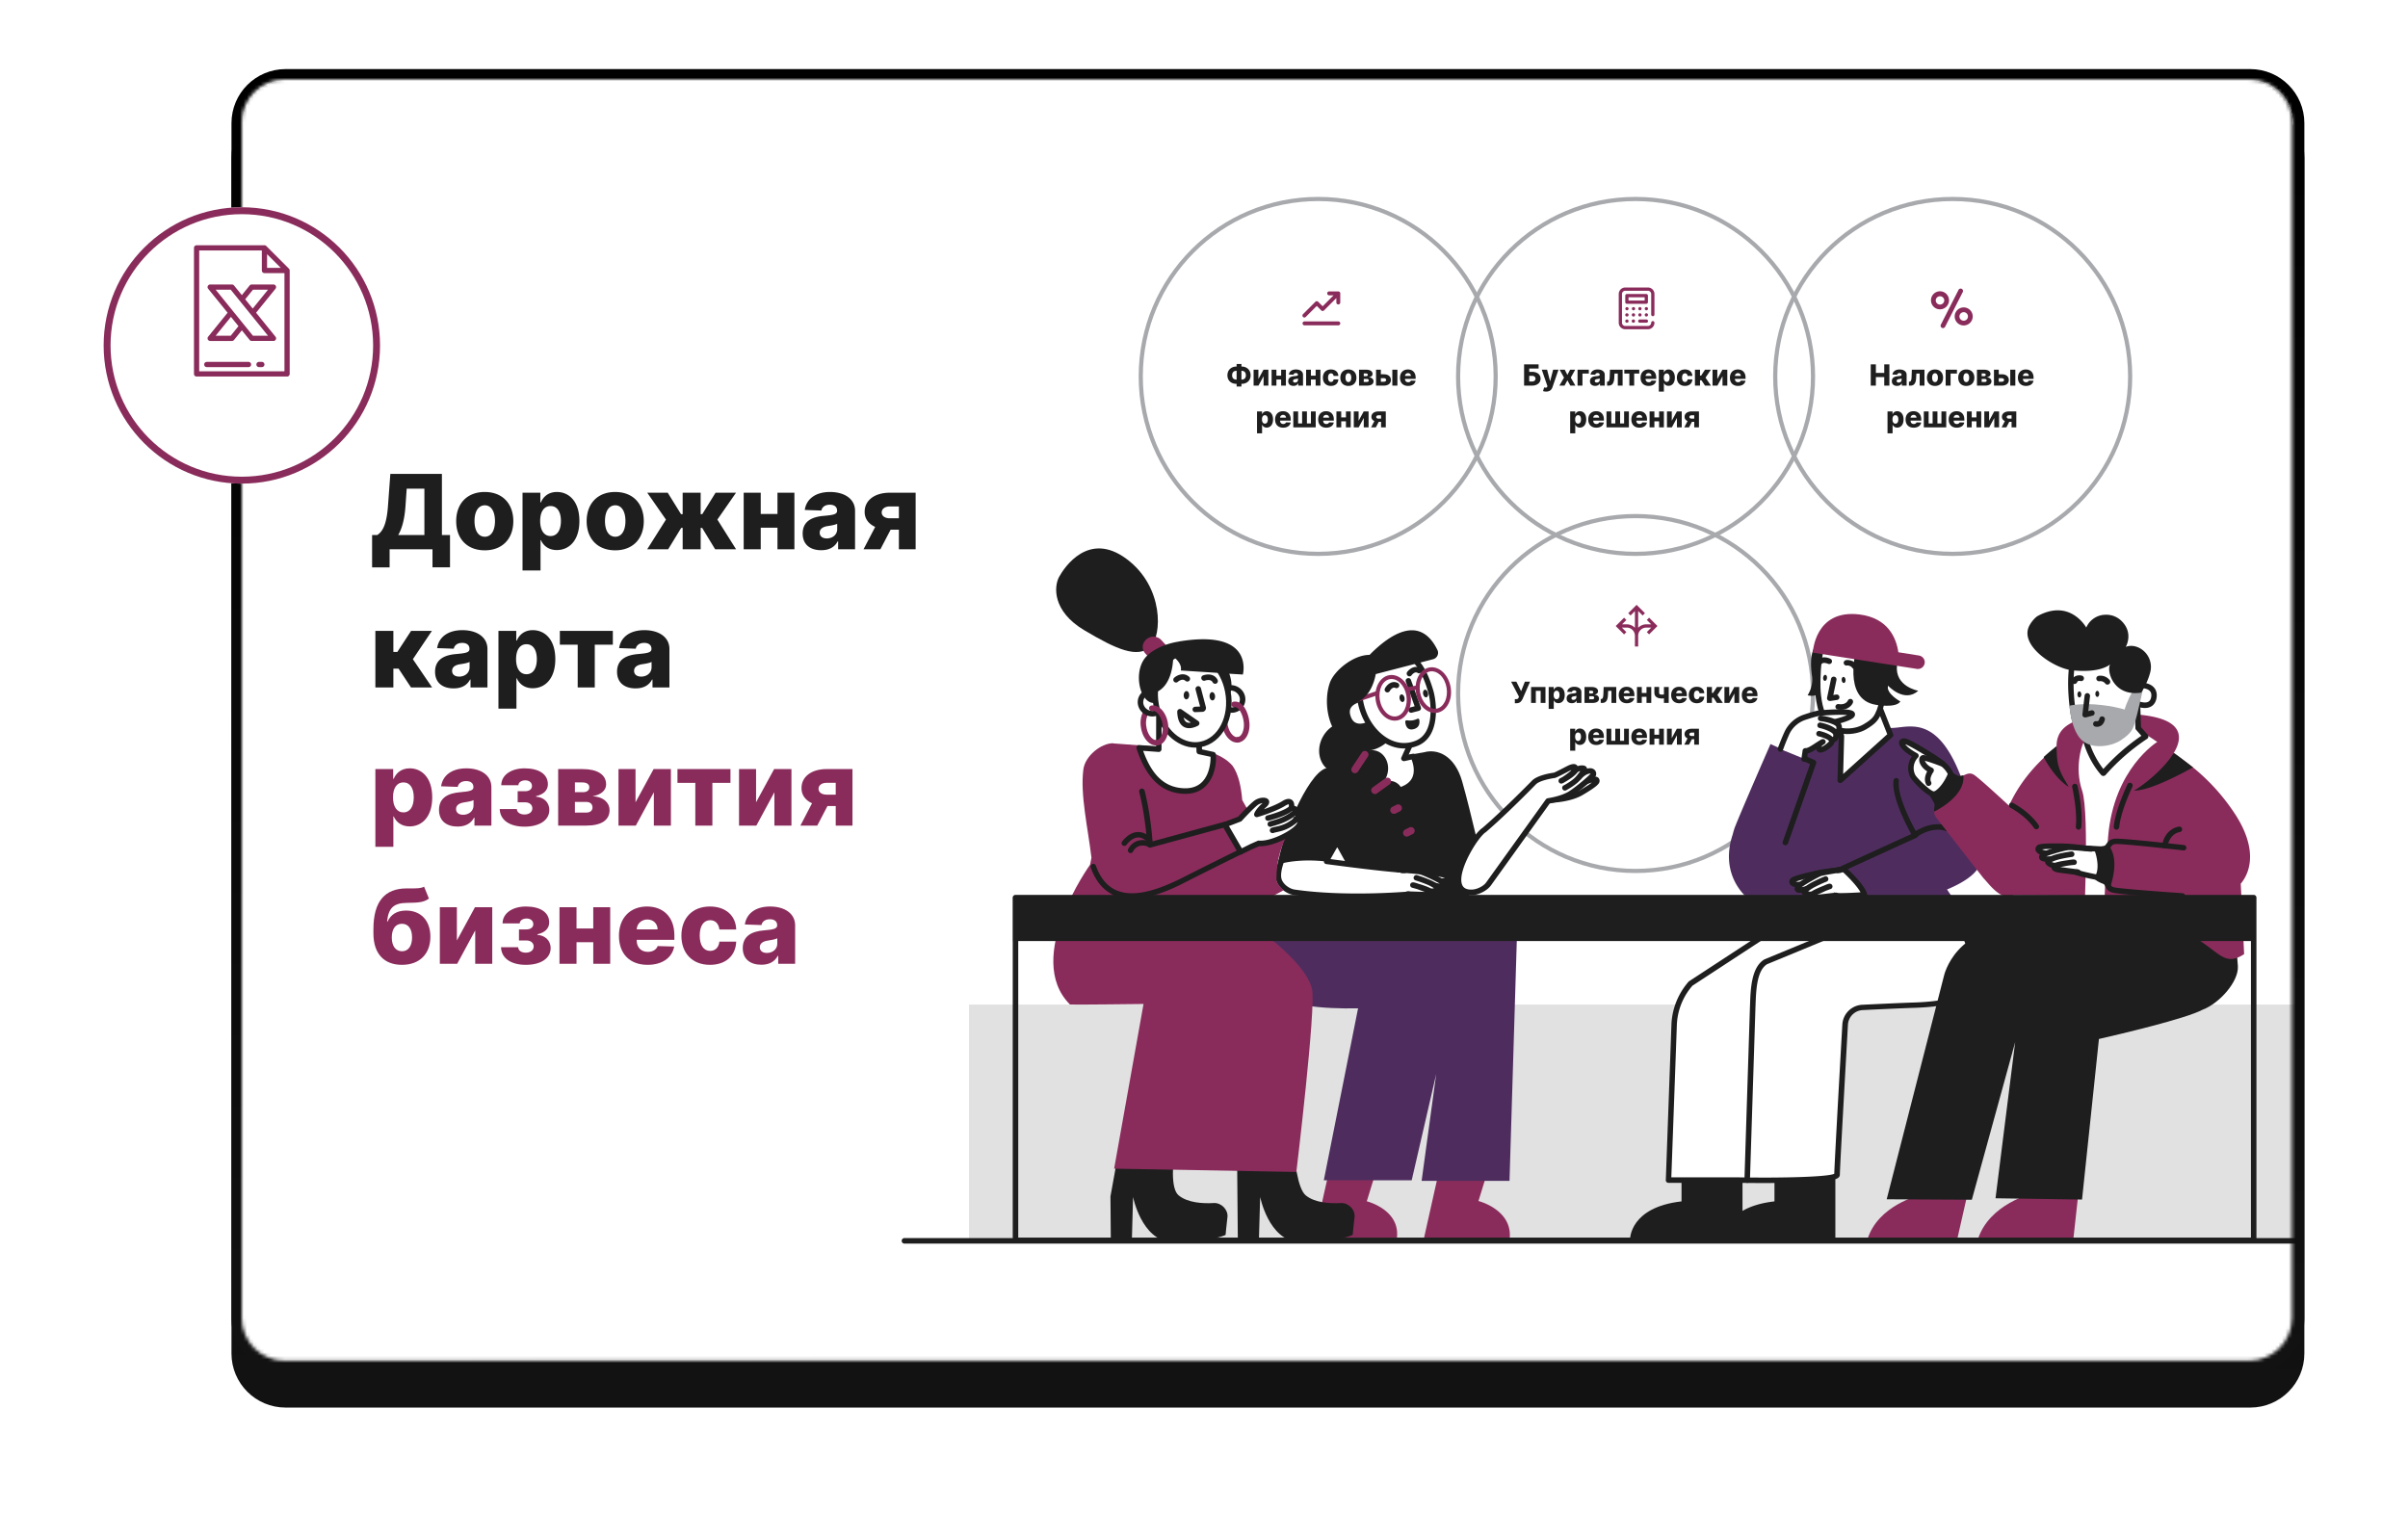 <svg width="697" height="438" fill="none" xmlns="http://www.w3.org/2000/svg"><g filter="url(#filter0_d)"><path fill-rule="evenodd" clip-rule="evenodd" d="M82.66 20h568.68c8.649 0 15.66 7.01 15.66 15.66v346.153c0 8.649-7.011 15.66-15.659 15.66H82.659c-8.648 0-15.659-7.011-15.659-15.66V35.659C67 27.011 74.01 20 82.66 20z" fill="url(#paint0_linear)"/></g><path d="M70.297 35.66c0-6.828 5.535-12.363 12.362-12.363h568.682c6.827 0 12.362 5.535 12.362 12.362v346.154c0 6.828-5.535 12.363-12.362 12.363H82.659c-6.827 0-12.362-5.535-12.362-12.363V35.659z" fill="url(#paint1_linear)"/><path fill-rule="evenodd" clip-rule="evenodd" d="M82.66 20h568.68c8.649 0 15.66 7.01 15.66 15.66v346.153c0 8.649-7.011 15.66-15.659 15.66H82.659c-8.648 0-15.659-7.011-15.659-15.66V35.659C67 27.011 74.01 20 82.66 20zm0 3.297c-6.828 0-12.363 5.535-12.363 12.362v346.154c0 6.828 5.535 12.363 12.362 12.363h568.682c6.827 0 12.362-5.535 12.362-12.363V35.659c0-6.827-5.535-12.362-12.362-12.362H82.659z" fill="url(#paint2_linear)"/><mask id="a" maskUnits="userSpaceOnUse" x="70" y="23" width="594" height="371"><path d="M70 35.363C70 28.535 75.535 23 82.363 23h568.681c6.828 0 12.363 5.535 12.363 12.363v346.154c0 6.827-5.535 12.362-12.363 12.362H82.363c-6.828 0-12.363-5.535-12.363-12.362V35.363z" fill="#181818"/></mask><g mask="url(#a)"><path fill="#fff" d="M48.773-1.073h672v450h-672z"/><path fill-rule="evenodd" clip-rule="evenodd" d="M565.209 159.732c28.035 0 50.761-22.727 50.761-50.762s-22.726-50.761-50.761-50.761c-28.035 0-50.762 22.726-50.762 50.761 0 28.035 22.727 50.762 50.762 50.762zm51.97-50.762c0 28.703-23.268 51.971-51.97 51.971-28.703 0-51.971-23.268-51.971-51.971 0-28.702 23.268-51.97 51.971-51.97 28.702 0 51.97 23.268 51.97 51.97z" fill="#A7A9AC"/><path fill-rule="evenodd" clip-rule="evenodd" d="M473.414 159.732c28.035 0 50.762-22.727 50.762-50.762s-22.727-50.761-50.762-50.761-50.762 22.726-50.762 50.761c0 28.035 22.727 50.762 50.762 50.762zm51.971-50.762c0 28.703-23.268 51.971-51.971 51.971-28.702 0-51.97-23.268-51.97-51.971 0-28.702 23.268-51.97 51.97-51.97 28.703 0 51.971 23.268 51.971 51.97z" fill="#A7A9AC"/><path fill-rule="evenodd" clip-rule="evenodd" d="M381.559 159.732c28.035 0 50.762-22.727 50.762-50.762s-22.727-50.761-50.762-50.761-50.761 22.726-50.761 50.761c0 28.035 22.726 50.762 50.761 50.762zm51.971-50.762c0 28.703-23.268 51.971-51.971 51.971-28.702 0-51.97-23.268-51.97-51.971 0-28.702 23.268-51.97 51.97-51.97 28.703 0 51.971 23.268 51.971 51.97zm39.884 142.557c28.035 0 50.762-22.727 50.762-50.762s-22.727-50.762-50.762-50.762-50.762 22.727-50.762 50.762 22.727 50.762 50.762 50.762zm51.971-50.762c0 28.702-23.268 51.97-51.971 51.97-28.702 0-51.97-23.268-51.97-51.97 0-28.703 23.268-51.971 51.97-51.971 28.703 0 51.971 23.268 51.971 51.971z" fill="#A7A9AC"/><path d="M441.149 111.63h2.299c1.505 0 2.475-.824 2.475-2.016 0-1.196-.97-1.968-2.475-1.968h-.812v-.962h2.716v-1.207h-4.203v6.153zm1.487-1.178v-1.653h.812c.649 0 1.003.349 1.003.803 0 .474-.354.85-1.003.85h-.812zm4.898 2.908c1.057 0 1.583-.535 1.838-1.289l1.74-5.053-1.547-.003-.863 3.293h-.048l-.85-3.293h-1.538l1.64 4.783-.057.138c-.141.345-.46.351-.892.21l-.325 1.067c.223.09.55.147.902.147zm5.391-6.345h-1.49l1.274 2.307-1.34 2.308h1.49l.826-1.533.847 1.533h1.469l-1.337-2.308 1.289-2.307h-1.481l-.787 1.52-.76-1.52zm6.962 0h-3.263v4.615h1.421v-3.492h1.842v-1.123zm1.855 4.693c.643 0 1.088-.25 1.34-.721h.036v.643h1.382v-3.137c0-.976-.868-1.538-2.043-1.538-1.241 0-1.944.625-2.061 1.466l1.355.048c.063-.295.306-.475.694-.475.361 0 .589.174.589.484v.015c0 .282-.307.342-1.094.412-.934.078-1.715.423-1.715 1.445 0 .913.634 1.358 1.517 1.358zm.454-.962c-.34 0-.58-.162-.58-.468 0-.298.234-.478.652-.541.273-.039.61-.099.775-.187v.439c0 .451-.379.757-.847.757zm2.977.884h.433c.964 0 1.562-.601 1.64-2.164l.072-1.328h.956v3.492h1.391v-4.615h-3.654l-.075 2.043c-.039 1.039-.225 1.439-.625 1.439h-.147l.009 1.133zm4.99-3.492h1.457v3.492h1.394v-3.492h1.475v-1.123h-4.326v1.123zm7.043 3.579c1.21 0 2.006-.586 2.175-1.494l-1.349-.039c-.114.307-.415.472-.799.472-.565 0-.914-.375-.914-.94v-.039h3.077v-.367c0-1.52-.926-2.355-2.236-2.355-1.394 0-2.289.955-2.289 2.385 0 1.478.883 2.377 2.335 2.377zm-.887-2.894c.021-.459.385-.808.871-.808.484 0 .833.337.839.808h-1.71zm3.827 4.537h1.469v-2.479h.03c.186.427.601.815 1.298.815 1.022 0 1.845-.8 1.845-2.371 0-1.628-.871-2.37-1.836-2.37-.73 0-1.13.426-1.307.85h-.045v-.79h-1.454v6.345zm1.439-4.038c0-.754.313-1.22.85-1.22.544 0 .845.478.845 1.22 0 .745-.301 1.229-.845 1.229-.537 0-.85-.481-.85-1.229zm6.127 2.395c1.298 0 2.103-.754 2.142-1.896h-1.373c-.054.49-.349.757-.751.757-.517 0-.853-.436-.853-1.256 0-.814.339-1.25.853-1.25.42 0 .694.286.751.757h1.373c-.033-1.135-.862-1.874-2.145-1.874-1.451 0-2.329.967-2.329 2.382 0 1.409.872 2.38 2.332 2.38zm2.894-.087h1.469v-1.533h.427l1.012 1.533h1.722l-1.569-2.305 1.553-2.31h-1.7l-1.121 1.718h-.324v-1.718h-1.469v4.615zm6.48-1.902v-2.713h-1.391v4.615h1.415l1.472-2.722v2.722h1.391v-4.615h-1.412l-1.475 2.713zm5.98 1.989c1.21 0 2.007-.586 2.175-1.494l-1.349-.039c-.114.307-.415.472-.799.472-.565 0-.914-.375-.914-.94v-.039h3.077v-.367c0-1.52-.926-2.355-2.235-2.355-1.394 0-2.29.955-2.29 2.385 0 1.478.884 2.377 2.335 2.377zm-.887-2.894c.021-.459.385-.808.872-.808.483 0 .832.337.838.808h-1.71zm-47.687 16.623h1.47v-2.478h.03c.186.426.601.814 1.298.814 1.021 0 1.844-.799 1.844-2.371 0-1.628-.871-2.37-1.835-2.37-.731 0-1.13.426-1.307.85h-.045v-.79h-1.455v6.345zm1.44-4.038c0-.754.312-1.219.85-1.219.544 0 .844.477.844 1.219 0 .745-.3 1.229-.844 1.229-.538 0-.85-.481-.85-1.229zm6.129 2.395c1.211 0 2.007-.586 2.175-1.493l-1.349-.039c-.114.306-.414.471-.799.471-.565 0-.913-.375-.913-.94v-.039h3.076v-.367c0-1.52-.925-2.355-2.235-2.355-1.394 0-2.289.955-2.289 2.385 0 1.478.883 2.377 2.334 2.377zm-.886-2.893c.021-.46.384-.809.871-.809.484 0 .832.337.838.809h-1.709zm3.827-1.809v4.615h6.486v-4.615h-1.391v3.482h-1.157v-3.482h-1.391v3.482h-1.156v-3.482h-1.391zm9.535 4.702c1.211 0 2.007-.586 2.175-1.493l-1.349-.039c-.114.306-.415.471-.799.471-.565 0-.913-.375-.913-.94v-.039h3.076v-.367c0-1.52-.925-2.355-2.235-2.355-1.394 0-2.29.955-2.29 2.385 0 1.478.884 2.377 2.335 2.377zm-.886-2.893c.021-.46.384-.809.871-.809.484 0 .832.337.838.809h-1.709zm5.217-1.809h-1.391v4.615h1.391v-1.761h1.367v1.761h1.382v-4.615h-1.382v1.733h-1.367v-1.733zm5.032 2.713v-2.713h-1.391v4.615h1.415l1.472-2.722v2.722h1.391v-4.615h-1.412l-1.475 2.713zm6.502 1.902h1.367v-4.615h-2.112c-1.262 0-2.058.643-2.049 1.562-.006.544.31.98.859 1.229l-.949 1.824h1.376l.832-1.596h.676v1.596zm0-2.527h-.733c-.454 0-.676-.225-.67-.478-.006-.243.213-.489.658-.489h.745v.967zm-132.515-15.076c-1.505 0-2.604.989-2.604 2.545 0 1.511 1.081 2.458 2.604 2.458h.054v.766h1.397v-.766h.061c1.514 0 2.595-.959 2.595-2.449 0-1.559-1.081-2.554-2.595-2.554h-.061v-.745h-1.397v.745h-.054zm0 1.229h.054v2.545h-.054c-.691 0-1.243-.37-1.243-1.229 0-.916.534-1.316 1.243-1.316zm1.451 0h.07c.7 0 1.216.409 1.216 1.325 0 .829-.516 1.22-1.216 1.22h-.07v-2.545zm4.912 2.386v-2.713h-1.391v4.614h1.415l1.472-2.722v2.722h1.391v-4.614h-1.412l-1.475 2.713zm5.213-2.713h-1.391v4.614h1.391v-1.76h1.367v1.76h1.382v-4.614h-1.382v1.733h-1.367v-1.733zm4.942 4.692c.643 0 1.087-.249 1.34-.721h.036v.643h1.382v-3.136c0-.977-.869-1.539-2.043-1.539-1.241 0-1.944.625-2.061 1.467l1.355.048c.063-.295.306-.475.694-.475.36 0 .589.174.589.484v.015c0 .282-.307.342-1.094.411-.934.078-1.716.424-1.716 1.445 0 .914.634 1.358 1.518 1.358zm.453-.961c-.339 0-.58-.162-.58-.469 0-.297.235-.477.652-.54.274-.04.61-.1.776-.187v.439c0 .451-.379.757-.848.757zm4.594-3.731h-1.391v4.614h1.391v-1.76h1.367v1.76h1.382v-4.614h-1.382v1.733h-1.367v-1.733zm5.795 4.701c1.298 0 2.103-.754 2.142-1.895h-1.373c-.054.489-.349.757-.751.757-.517 0-.854-.436-.854-1.256 0-.814.34-1.25.854-1.25.42 0 .694.286.751.757h1.373c-.033-1.135-.862-1.875-2.145-1.875-1.451 0-2.329.968-2.329 2.383 0 1.409.872 2.379 2.332 2.379zm5.048 0c1.451 0 2.331-.958 2.331-2.379 0-1.424-.88-2.383-2.331-2.383s-2.332.959-2.332 2.383c0 1.421.881 2.379 2.332 2.379zm.009-1.108c-.544 0-.844-.517-.844-1.28 0-.766.3-1.286.844-1.286.526 0 .826.52.826 1.286 0 .763-.3 1.28-.826 1.28zm3.075 1.021h2.301c1.226 0 1.896-.45 1.896-1.268 0-.567-.457-1.078-1.394-1.129.709-.12 1.111-.484 1.111-.962 0-.82-.733-1.255-1.922-1.255h-1.992v4.614zm1.367-1.063v-.869h.934c.31 0 .502.172.502.451 0 .261-.192.418-.502.418h-.934zm0-1.665v-.796h.625c.339 0 .549.15.549.394 0 .252-.192.402-.51.402h-.664zm4.948-.552v-1.334h-1.391v4.614h2.262c1.268 0 2.031-.634 2.037-1.625-.006-1.016-.769-1.655-2.037-1.655h-.871zm3.323 3.28h1.469v-4.614h-1.469v4.614zm-3.323-2.157h.871c.385 0 .658.219.664.529-.006.297-.279.505-.664.505h-.871v-1.034zm7.88 2.244c1.21 0 2.007-.585 2.175-1.493l-1.349-.039c-.114.307-.415.472-.799.472-.565 0-.914-.376-.914-.941v-.039h3.077v-.366c0-1.52-.925-2.356-2.235-2.356-1.394 0-2.29.956-2.29 2.386 0 1.478.884 2.376 2.335 2.376zm-.887-2.893c.021-.459.385-.808.872-.808.483 0 .832.337.838.808h-1.71zm-42.841 16.623h1.469v-2.479h.03c.187.427.601.815 1.298.815 1.022 0 1.845-.8 1.845-2.371 0-1.628-.871-2.37-1.836-2.37-.73 0-1.129.426-1.307.85h-.045v-.79h-1.454v6.345zm1.439-4.038c0-.754.313-1.22.851-1.22.543 0 .844.478.844 1.22 0 .745-.301 1.229-.844 1.229-.538 0-.851-.481-.851-1.229zm6.13 2.395c1.211 0 2.007-.586 2.175-1.494l-1.349-.039c-.114.307-.414.472-.799.472-.565 0-.913-.376-.913-.94v-.039h3.076v-.367c0-1.52-.925-2.355-2.235-2.355-1.394 0-2.289.955-2.289 2.385 0 1.478.883 2.377 2.334 2.377zm-.886-2.894c.021-.459.384-.808.871-.808.484 0 .832.337.838.808h-1.709zm3.826-1.808v4.614h6.487v-4.614h-1.391v3.482h-1.157v-3.482h-1.391v3.482h-1.157v-3.482h-1.391zm9.536 4.702c1.21 0 2.007-.586 2.175-1.494l-1.349-.039c-.114.307-.415.472-.799.472-.565 0-.914-.376-.914-.94v-.039h3.077v-.367c0-1.52-.926-2.355-2.235-2.355-1.394 0-2.29.955-2.29 2.385 0 1.478.883 2.377 2.335 2.377zm-.887-2.894c.021-.459.385-.808.872-.808.483 0 .832.337.838.808h-1.71zm5.218-1.808h-1.391v4.614h1.391v-1.76h1.367v1.76h1.382v-4.614h-1.382v1.733h-1.367v-1.733zm5.032 2.713v-2.713h-1.391v4.614h1.415l1.472-2.722v2.722h1.391v-4.614h-1.412l-1.475 2.713zm6.502 1.901h1.367v-4.614h-2.112c-1.262 0-2.058.643-2.049 1.562-.006.544.309.979.859 1.229l-.949 1.823h1.376l.832-1.595h.676v1.595zm0-2.526h-.733c-.454 0-.676-.226-.67-.478-.006-.243.213-.49.658-.49h.745v.968zm141.737-9.559h1.487v-2.473h2.425v2.473h1.484v-6.153h-1.484v2.469h-2.425v-2.469h-1.487v6.153zm7.63.078c.643 0 1.087-.25 1.34-.721h.036v.643h1.382v-3.137c0-.976-.868-1.538-2.043-1.538-1.241 0-1.944.625-2.061 1.466l1.355.048c.063-.295.306-.475.694-.475.36 0 .589.174.589.484v.015c0 .282-.307.342-1.094.412-.934.078-1.715.423-1.715 1.445 0 .913.634 1.358 1.517 1.358zm.454-.962c-.34 0-.58-.162-.58-.468 0-.298.234-.478.652-.541.273-.039.61-.099.775-.187v.439c0 .451-.379.757-.847.757zm2.977.884h.433c.964 0 1.562-.601 1.64-2.164l.072-1.328h.955v3.492h1.391v-4.615h-3.653l-.075 2.043c-.039 1.039-.225 1.439-.625 1.439h-.147l.009 1.133zm7.543.087c1.451 0 2.332-.959 2.332-2.38 0-1.424-.881-2.382-2.332-2.382-1.451 0-2.331.958-2.331 2.382 0 1.421.88 2.38 2.331 2.38zm.009-1.109c-.544 0-.844-.517-.844-1.28 0-.766.3-1.286.844-1.286.526 0 .826.52.826 1.286 0 .763-.3 1.28-.826 1.28zm6.338-3.593h-3.263v4.615h1.421v-3.492h1.842v-1.123zm2.708 4.702c1.451 0 2.332-.959 2.332-2.38 0-1.424-.881-2.382-2.332-2.382-1.451 0-2.331.958-2.331 2.382 0 1.421.88 2.38 2.331 2.38zm.009-1.109c-.543 0-.844-.517-.844-1.28 0-.766.301-1.286.844-1.286.526 0 .827.52.827 1.286 0 .763-.301 1.28-.827 1.28zm3.075 1.022h2.302c1.225 0 1.895-.451 1.895-1.268 0-.568-.456-1.079-1.394-1.13.709-.12 1.112-.484 1.112-.961 0-.821-.733-1.256-1.923-1.256h-1.992v4.615zm1.367-1.064v-.868h.935c.309 0 .501.171.501.45 0 .262-.192.418-.501.418h-.935zm0-1.664v-.797h.625c.34 0 .55.151.55.394 0 .252-.192.403-.511.403h-.664zm4.948-.553v-1.334h-1.391v4.615h2.263c1.268 0 2.031-.634 2.037-1.626-.006-1.015-.769-1.655-2.037-1.655h-.872zm3.323 3.281h1.469v-4.615h-1.469v4.615zm-3.323-2.158h.872c.384 0 .658.22.664.529-.006.298-.28.505-.664.505h-.872v-1.034zm7.88 2.245c1.211 0 2.007-.586 2.175-1.494l-1.349-.039c-.114.307-.414.472-.799.472-.565 0-.913-.375-.913-.94v-.039h3.076v-.367c0-1.52-.925-2.355-2.235-2.355-1.394 0-2.289.955-2.289 2.385 0 1.478.883 2.377 2.334 2.377zm-.886-2.894c.021-.459.384-.808.871-.808.484 0 .832.337.838.808h-1.709zm-39.198 16.623h1.469v-2.478h.03c.187.426.601.814 1.298.814 1.022 0 1.845-.799 1.845-2.371 0-1.628-.871-2.37-1.836-2.37-.73 0-1.129.426-1.307.85h-.045v-.79h-1.454v6.345zm1.439-4.038c0-.754.313-1.219.851-1.219.543 0 .844.477.844 1.219 0 .745-.301 1.229-.844 1.229-.538 0-.851-.481-.851-1.229zm6.13 2.395c1.211 0 2.007-.586 2.175-1.493l-1.349-.039c-.114.306-.414.471-.799.471-.565 0-.913-.375-.913-.94v-.039h3.076v-.367c0-1.52-.925-2.355-2.235-2.355-1.394 0-2.289.955-2.289 2.385 0 1.478.883 2.377 2.334 2.377zm-.886-2.893c.021-.46.384-.809.871-.809.484 0 .832.337.838.809h-1.709zm3.827-1.809v4.615h6.486v-4.615h-1.391v3.482h-1.157v-3.482h-1.391v3.482h-1.156v-3.482h-1.391zm9.535 4.702c1.21 0 2.007-.586 2.175-1.493l-1.349-.039c-.114.306-.415.471-.799.471-.565 0-.914-.375-.914-.94v-.039h3.077v-.367c0-1.52-.926-2.355-2.235-2.355-1.394 0-2.29.955-2.29 2.385 0 1.478.884 2.377 2.335 2.377zm-.887-2.893c.021-.46.385-.809.872-.809.483 0 .832.337.838.809h-1.71zm5.218-1.809h-1.391v4.615h1.391v-1.761h1.367v1.761h1.382v-4.615h-1.382v1.733h-1.367v-1.733zm5.032 2.713v-2.713h-1.391v4.615h1.415l1.472-2.722v2.722h1.391v-4.615h-1.412l-1.475 2.713zm6.502 1.902h1.367v-4.615h-2.112c-1.262 0-2.058.643-2.049 1.562-.006.544.309.98.859 1.229l-.949 1.824h1.376l.832-1.596h.676v1.596zm0-2.527h-.733c-.454 0-.676-.225-.67-.478-.006-.243.213-.489.658-.489h.745v.967zm-143.779 82.379h.481c1.033 0 1.484-.64 1.814-1.361l2.115-4.876h-1.502l-1.099 2.764-1.367-2.764h-1.527l2.272 4.336-.069.189c-.121.387-.289.535-.803.535h-.315v1.177zm4.7-.084h1.373v-3.491h1.403v3.491h1.391v-4.614h-4.167v4.614zm5.097 1.731h1.469v-2.479h.03c.187.427.601.814 1.298.814 1.022 0 1.845-.799 1.845-2.37 0-1.628-.871-2.371-1.836-2.371-.73 0-1.129.427-1.307.851h-.045v-.79h-1.454v6.345zm1.439-4.038c0-.754.313-1.22.851-1.22.543 0 .844.478.844 1.22 0 .745-.301 1.229-.844 1.229-.538 0-.851-.481-.851-1.229zm5.274 2.385c.643 0 1.087-.249 1.34-.721h.036v.643h1.382v-3.136c0-.977-.868-1.539-2.043-1.539-1.241 0-1.944.625-2.061 1.467l1.355.048c.063-.295.306-.475.694-.475.36 0 .589.174.589.484v.015c0 .282-.307.342-1.094.411-.934.078-1.715.424-1.715 1.445 0 .914.634 1.358 1.517 1.358zm.453-.961c-.339 0-.579-.162-.579-.469 0-.297.234-.477.652-.541.273-.039.609-.099.775-.186v.439c0 .451-.379.757-.848.757zm3.203.883h2.301c1.226 0 1.896-.45 1.896-1.268 0-.567-.456-1.078-1.394-1.129.709-.12 1.112-.484 1.112-.962 0-.82-.733-1.255-1.923-1.255h-1.992v4.614zm1.367-1.063v-.869h.934c.31 0 .502.172.502.451 0 .261-.192.418-.502.418h-.934zm0-1.665v-.796h.625c.34 0 .55.15.55.394 0 .252-.192.402-.511.402h-.664zm3.332 2.728h.433c.964 0 1.562-.601 1.64-2.163l.072-1.328h.955v3.491h1.391v-4.614h-3.653l-.075 2.043c-.039 1.039-.225 1.439-.625 1.439h-.147l.009 1.132zm7.546.087c1.211 0 2.007-.585 2.175-1.493l-1.349-.039c-.114.307-.414.472-.799.472-.565 0-.913-.376-.913-.941v-.039h3.076v-.366c0-1.52-.925-2.356-2.235-2.356-1.394 0-2.289.956-2.289 2.386 0 1.478.883 2.376 2.334 2.376zm-.886-2.893c.021-.459.384-.808.871-.808.484 0 .832.336.838.808h-1.709zm5.218-1.808h-1.391v4.614h1.391v-1.76h1.367v1.76h1.382v-4.614h-1.382v1.733h-1.367v-1.733zm7.795 0h-1.382v2.16a2.684 2.684 0 01-.504.051c-.709 0-.896-.132-.896-.61v-1.604h-1.373v1.604c0 1.226.851 1.733 2.269 1.733.144 0 .324-.018.504-.051v1.331h1.382v-4.614zm3.051 4.701c1.21 0 2.006-.585 2.175-1.493l-1.349-.039c-.114.307-.415.472-.799.472-.565 0-.914-.376-.914-.941v-.039h3.077v-.366c0-1.52-.926-2.356-2.236-2.356-1.394 0-2.289.956-2.289 2.386 0 1.478.883 2.376 2.335 2.376zm-.887-2.893c.021-.459.385-.808.871-.808.484 0 .833.336.839.808h-1.71zm5.981 2.893c1.298 0 2.103-.754 2.142-1.895h-1.373c-.054.489-.348.757-.751.757-.517 0-.853-.436-.853-1.256 0-.814.339-1.25.853-1.25.421 0 .694.285.751.757h1.373c-.033-1.135-.862-1.875-2.145-1.875-1.451 0-2.328.968-2.328 2.383 0 1.409.871 2.379 2.331 2.379zm2.894-.087h1.469v-1.532h.427l1.012 1.532h1.722l-1.568-2.304 1.553-2.31h-1.701l-1.12 1.718h-.325v-1.718h-1.469v4.614zm6.481-1.902v-2.712h-1.391v4.614h1.415l1.472-2.722v2.722h1.391v-4.614h-1.412l-1.475 2.712zm5.979 1.989c1.211 0 2.007-.585 2.175-1.493l-1.349-.039c-.114.307-.414.472-.799.472-.565 0-.913-.376-.913-.941v-.039h3.076v-.366c0-1.52-.925-2.356-2.235-2.356-1.394 0-2.289.956-2.289 2.386 0 1.478.883 2.376 2.334 2.376zm-.886-2.893c.021-.459.384-.808.871-.808.484 0 .832.336.838.808h-1.709zm-51.137 16.623h1.47v-2.479h.03c.186.427.6.815 1.298.815 1.021 0 1.844-.8 1.844-2.371 0-1.628-.871-2.37-1.835-2.37-.731 0-1.13.426-1.307.85h-.045v-.79h-1.455v6.345zm1.44-4.038c0-.754.312-1.22.85-1.22.544 0 .844.478.844 1.22 0 .745-.3 1.229-.844 1.229-.538 0-.85-.481-.85-1.229zm6.129 2.395c1.211 0 2.007-.586 2.175-1.494l-1.349-.039c-.114.307-.414.472-.799.472-.565 0-.913-.376-.913-.94v-.039h3.076v-.367c0-1.52-.925-2.355-2.235-2.355-1.394 0-2.289.955-2.289 2.385 0 1.478.883 2.377 2.334 2.377zm-.886-2.894c.021-.459.384-.808.871-.808.484 0 .832.337.838.808h-1.709zm3.827-1.808v4.614h6.486v-4.614h-1.391v3.482h-1.157v-3.482h-1.391v3.482h-1.156v-3.482h-1.391zm9.535 4.702c1.211 0 2.007-.586 2.175-1.494l-1.349-.039c-.114.307-.415.472-.799.472-.565 0-.913-.376-.913-.94v-.039h3.076v-.367c0-1.52-.925-2.355-2.235-2.355-1.394 0-2.29.955-2.29 2.385 0 1.478.884 2.377 2.335 2.377zm-.886-2.894c.021-.459.384-.808.871-.808.484 0 .832.337.838.808h-1.709zm5.217-1.808h-1.391v4.614h1.391v-1.76h1.367v1.76h1.382v-4.614h-1.382v1.733h-1.367v-1.733zm5.032 2.713v-2.713h-1.391v4.614h1.415l1.472-2.722v2.722h1.391v-4.614h-1.412l-1.475 2.713zm6.502 1.901h1.367v-4.614h-2.112c-1.262 0-2.058.643-2.049 1.562-.006.544.31.979.859 1.229l-.949 1.823h1.376l.832-1.595h.676v1.595zm0-2.526h-.733c-.454 0-.676-.226-.67-.478-.006-.243.213-.49.658-.49h.745v.968z" fill="#1E1E1E"/><g clip-path="url(#clip0)" fill="#8A2C5B"><path d="M377.556 91.914a.567.567 0 00.4-.166l3.188-3.188 1.299 1.3a.568.568 0 00.801 0l3.565-3.566v1.276a.568.568 0 00.967.4.568.568 0 00.166-.4v-2.644a.563.563 0 00-.566-.566h-2.644a.57.57 0 00-.567.566.567.567 0 00.567.567h1.276l-3.164 3.165-1.299-1.3a.579.579 0 00-.401-.166.566.566 0 00-.401.167l-3.588 3.588a.569.569 0 00.086.871.567.567 0 00.315.096zm9.82 1.133h-9.82a.568.568 0 000 1.133h9.82a.565.565 0 00.4-.967.565.565 0 00-.4-.166z"/></g><g clip-path="url(#clip1)" fill="#8A2C5B"><path d="M478.414 91.536a.472.472 0 00.472-.472v-5.949a1.89 1.89 0 00-1.888-1.888h-6.563a1.89 1.89 0 00-1.888 1.888v8.31a1.89 1.89 0 001.888 1.888h6.563a1.89 1.89 0 001.888-1.889.472.472 0 10-.944 0 .946.946 0 01-.944.945h-6.563a.945.945 0 01-.944-.945v-8.309c0-.52.424-.944.944-.944h6.563c.52 0 .944.424.944.944v5.949c0 .26.211.472.472.472z"/><path d="M476.525 92.48h-1.888a.472.472 0 100 .944h1.888a.473.473 0 100-.944zm-5.618-3.588a.473.473 0 000 .944c.261 0 .498-.211.498-.472 0-.26-.237-.472-.498-.472zm1.889.944a.472.472 0 100-.943.472.472 0 000 .943zm1.865 0a.473.473 0 10-.001-.945.473.473 0 00.001.945zm-3.754.85a.472.472 0 000 .944c.261 0 .496-.21.496-.472 0-.26-.235-.472-.496-.472zm1.889.944a.472.472 0 100-.943.472.472 0 000 .944zm1.865 0a.473.473 0 10-.001-.945.473.473 0 00.001.945zm1.864-1.794a.473.473 0 100-.945.473.473 0 000 .945zm-5.618 3.588a.472.472 0 100-.943.472.472 0 000 .944zm5.618-1.794a.473.473 0 100-.945.473.473 0 000 .945zm-3.753 1.794a.472.472 0 100-.943.472.472 0 000 .944zm3.753-8.309h-5.618a.473.473 0 00-.472.472v1.889c0 .26.212.472.472.472h5.618a.473.473 0 00.473-.472v-1.889a.473.473 0 00-.473-.472zm-.472 1.889h-4.674v-.945h4.674v.945z"/></g><g clip-path="url(#clip2)" fill="#8A2C5B"><path d="M567.824 83.62a.689.689 0 00-.926.302l-5.121 10.072a.689.689 0 001.228.624l5.121-10.072a.689.689 0 00-.302-.926zm-3.677 3.317a2.615 2.615 0 00-2.612-2.612 2.614 2.614 0 00-2.611 2.612 2.614 2.614 0 002.611 2.612 2.615 2.615 0 002.612-2.612zm-2.612 1.234c-.68 0-1.234-.553-1.234-1.234a1.236 1.236 0 012.469 0c0 .68-.554 1.234-1.235 1.234zm6.864.821a2.615 2.615 0 00-2.612 2.611 2.614 2.614 0 002.612 2.612 2.615 2.615 0 002.611-2.612 2.614 2.614 0 00-2.611-2.611zm0 3.846a1.236 1.236 0 01-1.235-1.235c0-.68.554-1.234 1.235-1.234.68 0 1.234.554 1.234 1.234 0 .68-.554 1.235-1.234 1.235z"/></g><g clip-path="url(#clip3)"><path d="M477.342 178.807l-.667.667 1.265 1.265h-1.408c-.923 0-1.759.38-2.358.993v-4.848l1.293 1.293.667-.667-2.418-2.417-2.417 2.417.667.667 1.264-1.265v4.82a3.288 3.288 0 00-2.358-.993h-1.37l1.256-1.256-.667-.667-2.418 2.418 2.418 2.417.667-.667-1.303-1.302h1.417a2.36 2.36 0 012.358 2.358v3.118h.944v-3.118a2.36 2.36 0 012.358-2.358h1.436l-1.293 1.293.667.667 2.418-2.417-2.418-2.418z" fill="#8A2C5B"/></g><path d="M667.3 290.815H280.486v68.309H667.3v-68.309z" fill="#E1E1E1"/><path d="M425.498 258.825l4.067-6.796s-3.881-17.23-6.327-25.779c-2.18-7.672-7.284-9.557-11.085-8.468l-27.115 4.592c-.213-.026-.399-.026-.585-.053-4.758-.106-12.6 17.071-14.461 27.053 2.472-.797 8.028-1.62 15.099-.664.213-.425.957-1.672 1.967-3.451.107.212.24.398.346.584 1.675 2.787 6.22 12.239 9.277 13.194l28.843.903-.345-1.115h.319z" fill="#1E1E1E"/><path d="M397.187 209.074l-.798.505s-4.732 2.575-6.22-2.204c-1.117-3.61 2.339-4.752 4.094-5.097" fill="#fff"/><path d="M393.678 211.092c-.532 0-1.117-.08-1.675-.319-1.223-.504-2.1-1.566-2.605-3.133-.426-1.354-.319-2.548.266-3.557.957-1.593 2.924-2.283 4.412-2.575a.788.788 0 01.931.637.787.787 0 01-.638.929c-.957.186-2.659.664-3.35 1.832-.372.61-.398 1.354-.133 2.256.346 1.115.904 1.832 1.675 2.124 1.409.584 3.164-.265 3.376-.398l.771-.504a.781.781 0 011.09.239.779.779 0 01-.239 1.088l-.798.504c-.026 0-.026.027-.053.027-.026.106-1.409.85-3.03.85z" fill="#1E1E1E"/><path d="M408.166 215.525l-1.808 4.009 2.685-.584c.292.531 3.775 8.044-4.679 9.982-5.556 1.274-11.962-3.239-14.86-7.327l4.679-.85 3.828-9.212 10.155 3.982z" fill="#fff"/><path d="M402.424 229.941c-5.477 0-11.032-4.328-13.558-7.885a.792.792 0 01-.08-.77.823.823 0 01.585-.478l4.254-.77 3.668-8.814c.16-.398.611-.584 1.037-.424l10.128 3.982a.758.758 0 01.452.451c.08.212.08.425 0 .637l-1.17 2.575 1.143-.239a.804.804 0 01.878.399c.026.026 1.993 3.796.505 7.141-.904 1.991-2.818 3.345-5.689 4.009-.718.106-1.436.186-2.153.186zm-11.484-7.779c2.897 3.425 8.347 7.115 13.265 6 2.366-.531 3.907-1.593 4.599-3.106.85-1.912.186-4.168-.213-5.177l-2.047.451a.879.879 0 01-.797-.265c-.187-.239-.24-.558-.107-.823l1.462-3.239-8.639-3.398-3.536 8.495a.822.822 0 01-.585.478l-3.402.584z" fill="#1E1E1E"/><path d="M414.12 200.074c.638 2.177 2.473 12.584-4.173 15.133-6.646 2.548-12.92-2.602-15.286-9-2.365-6.398-.877-12.637 3.297-14.363 4.173-1.725 11.484-7.593 16.162 8.23z" fill="#fff"/><path d="M406.411 216.667c-1.489 0-2.977-.319-4.439-.982-3.509-1.593-6.54-5.018-8.082-9.186-2.498-6.717-.85-13.486 3.749-15.398.452-.186.957-.425 1.488-.69 2.366-1.142 5.583-2.708 8.773-1.301 2.924 1.301 5.21 4.805 6.965 10.752.983 3.345 2.233 13.46-4.652 16.088-1.25.478-2.526.717-3.802.717zm-1.196-26.522c-1.834 0-3.695.903-5.37 1.699-.558.266-1.09.531-1.595.744-3.801 1.566-5.051 7.433-2.844 13.353 1.409 3.797 4.12 6.876 7.257 8.31 2.286 1.035 4.705 1.115 7.018.212 5.875-2.256 4.413-11.734 3.695-14.176-1.595-5.39-3.642-8.655-6.088-9.743a5.734 5.734 0 00-2.073-.399z" fill="#1E1E1E"/><path d="M407.288 208.517a4.716 4.716 0 002.951-.425.406.406 0 01.558.186.234.234 0 01.027.132c.133.823.106 2.257-1.701 2.682-1.888.451-2.286-1.195-2.366-2.124a.404.404 0 01.399-.451h.132zm1.17-2.177a.821.821 0 01-.771-.584.816.816 0 01.558-.983l1.223-.318-2.552-7.089a.758.758 0 01.479-1.008.76.76 0 011.01.477l2.871 7.912a.761.761 0 01-.053.637.845.845 0 01-.505.398l-2.074.531c-.053.027-.133.027-.186.027zm-6.885-5.894a.614.614 0 01-.372-.106.767.767 0 01-.319-1.062c.478-.903 1.861-2.416 3.668-1.593a.806.806 0 01.399 1.062.807.807 0 01-1.063.398c-.877-.398-1.569.823-1.595.876a.839.839 0 01-.718.425zm6.38-4.646a.725.725 0 01-.452-.159c-.345-.266-.452-.744-.186-1.115.611-.823 2.18-2.124 3.855-1.062a.779.779 0 01.239 1.088.781.781 0 01-1.09.239c-.824-.531-1.648.611-1.701.637a.734.734 0 01-.665.372zm-1.899 7.413c.388-.08.602-.633.478-1.236-.124-.604-.54-1.028-.928-.948-.389.08-.603.633-.478 1.236.124.604.54 1.028.928.948zm6.805-1.356c.388-.079.602-.633.478-1.236s-.54-1.028-.928-.948c-.388.08-.602.634-.478 1.237.124.603.54 1.027.928.947z" fill="#1E1E1E"/><path d="M403.7 208.623c-2.526 0-4.918-2.443-5.477-5.761-.611-3.611 1.143-6.956 3.908-7.407 2.765-.478 5.529 2.097 6.141 5.708.611 3.61-1.143 6.955-3.908 7.407-.239.026-.452.053-.664.053zm-1.383-12.026c-2.126.371-3.429 3.079-2.924 6.026.505 2.973 2.632 5.097 4.758 4.752 2.127-.372 3.43-3.079 2.925-6.026-.505-2.974-2.632-5.098-4.759-4.752zm13.026 9.796c-2.525 0-4.918-2.443-5.476-5.761-.611-3.611 1.143-6.956 3.908-7.407 1.382-.239 2.764.265 3.934 1.38 1.117 1.089 1.887 2.628 2.18 4.328.292 1.725.08 3.424-.638 4.805-.744 1.433-1.888 2.362-3.27 2.601-.213.027-.425.054-.638.054zm-1.382-12.027c-2.127.372-3.429 3.08-2.924 6.027.505 2.946 2.631 5.097 4.758 4.752.984-.16 1.834-.876 2.393-1.965.584-1.168.77-2.602.531-4.088-.239-1.46-.904-2.788-1.834-3.69-.904-.823-1.941-1.195-2.924-1.036z" fill="#8A2C5B"/><path d="M407.448 200.127a.599.599 0 01-.585-.478.6.6 0 01.478-.69l2.765-.531a.6.6 0 01.691.478.599.599 0 01-.478.69l-2.765.531h-.106zm-15.073 3.213a.6.6 0 01-.186-1.168l6.247-2.098a.603.603 0 01.771.372.602.602 0 01-.372.77l-6.247 2.097c-.08.027-.133.027-.213.027z" fill="#8A2C5B"/><path d="M416.061 188.154c-5.078-10.407-13.824-4.486-19.645 1.434-4.546-.08-10.315 4.513-11.537 8.203-1.489 4.434-.957 10.805 2.126 14.894 5.955 6.531 11.032 5.124 14.674 1.991-2.126-1.115-3.961-2.92-5.343-5.071-.532.266-4.758 2.257-6.167-2.23-.612-1.938.106-3.159 1.143-3.929.425.133.957.053 1.674-.265 3.483-1.593 4.759-5.549 5.237-8.045l16.588-4.3a1.92 1.92 0 001.383-2.337 1.882 1.882 0 00-.133-.345z" fill="#1E1E1E"/><path d="M407.368 251.949c-7.098-.345-23.393-2.602-23.393-2.602l.266-.716c-5.902-.691-10.687-.16-13.345.531-.824 2.336-1.143 4.327-.691 5.654.584 1.753 2.605 3.239 4.439 3.505 15.259 2.203 33.415.557 33.415.557l5.157-3.929c.027-.053-5.529-3-5.848-3z" fill="#fff"/><path d="M393.013 260.232c-5.742 0-12.335-.265-18.475-1.142-2.233-.318-4.413-2.044-5.078-4.035-.478-1.433-.266-3.451.691-6.159a.768.768 0 01.559-.504c1.355-.346 6.326-1.407 13.637-.558a.79.79 0 01.585.372c.079.159.133.318.106.478 3.589.477 16.349 2.177 22.33 2.469.239 0 .665.106 6.221 3.053a.827.827 0 01.425.637.786.786 0 01-.319.69l-5.157 3.929a.754.754 0 01-.426.159c-.053.027-6.619.611-15.099.611zm-21.479-10.407c-.878 2.628-.798 4.009-.559 4.726.479 1.407 2.18 2.734 3.802 2.973 14.089 2.044 30.863.743 33.016.558l3.988-3.053c-2.047-1.089-4.041-2.098-4.519-2.284-7.098-.371-23.208-2.601-23.367-2.601a.792.792 0 01-.585-.372.67.67 0 01-.106-.451c-5.902-.584-10.049.133-11.67.504z" fill="#1E1E1E"/><path d="M405.826 251.949a40.326 40.326 0 017.151.398c2.207.346 5.928.903 6.3 1.407.878 1.195-2.472 1.779-4.067.797" fill="#fff"/><path d="M417.284 255.852c-.904 0-1.808-.186-2.499-.611-.372-.239-.505-.717-.266-1.088.239-.372.718-.505 1.09-.266.744.452 1.94.425 2.605.266-1.223-.345-4.067-.797-5.263-.983l-.107-.026a38.598 38.598 0 00-6.991-.398c-.452.026-.798-.319-.824-.77-.027-.452.319-.797.771-.823 2.445-.08 4.891.053 7.283.398l.133.027c4.892.743 6.247 1.088 6.699 1.699.426.557.399 1.247-.053 1.725-.478.558-1.515.85-2.578.85z" fill="#1E1E1E"/><path d="M413.854 255.984c3.111.823 4.732.929 4.068-.265-.399-.69-5.583-3.053-6.593-3.319-1.01-.265-6.566-.637-6.566-.637" fill="#fff"/><path d="M417.23 257.418c-.797 0-1.914-.212-3.588-.664a.783.783 0 01-.559-.982c.133-.425.559-.69.984-.557 1.356.371 2.18.504 2.685.584-1.382-.85-4.812-2.416-5.636-2.629-.691-.185-4.306-.451-6.433-.61a.784.784 0 01-.744-.85.784.784 0 01.85-.743c.585.026 5.663.372 6.726.637.611.159 6.46 2.602 7.098 3.717.452.796.186 1.327 0 1.566-.239.345-.691.531-1.383.531z" fill="#1E1E1E"/><path d="M409.973 254.1a37.09 37.09 0 013.748 1.38c1.622.743 2.606 1.54 2.499 1.858-.106.319-1.329.956-2.392.585-1.489-.823-4.838-1.673-4.838-1.673.345-.08 2.685.876 3.961 1.301 1.276.425 2.312 1.619-.798 1.46l-4.679-.159" fill="#fff"/><path d="M412.738 259.807c-.239 0-.479 0-.638-.026l-4.679-.159c-.452-.027-.797-.372-.771-.823a.8.8 0 01.824-.77l4.679.159h.266c-.426-.133-.904-.319-1.356-.478a29.098 29.098 0 00-.851-.318 63.14 63.14 0 00-1.435-.399.82.82 0 01-.612-.77c0-.371.266-.69.612-.769.345-.08.744.026 1.914.424 1.09.319 2.525.797 3.429 1.275.319.106.665.053.931-.027a10.507 10.507 0 00-1.675-.929 35.024 35.024 0 00-3.642-1.327c-.425-.133-.665-.585-.532-.983s.585-.663.984-.531c1.302.399 2.578.876 3.828 1.407 1.568.691 3.323 1.753 2.924 2.868-.213.584-1.063 1.061-2.02 1.194-.213.85-1.356.982-2.18.982z" fill="#1E1E1E"/><path d="M449.396 231.56s4.972-.132 8.215-2.044c1.94-1.141 4.439-2.681 4.572-3.345.239-1.248-2.844.027-3.323.186" fill="#fff"/><path d="M449.396 232.357a.812.812 0 01-.797-.77c0-.451.346-.797.771-.823.053 0 4.811-.159 7.842-1.938 1.914-1.115 2.977-1.832 3.536-2.283-.346.079-.771.239-1.383.451-.106.053-.212.08-.266.106-.425.133-.877-.079-1.01-.504s.08-.876.505-1.009c.053-.027.133-.053.213-.08 1.808-.663 3.057-.982 3.775-.398.319.266.478.69.399 1.168-.107.584-.559 1.328-4.945 3.903-3.429 1.991-8.427 2.177-8.64 2.177z" fill="#1E1E1E"/><path d="M452.905 228.056s2.659-1.381 3.828-2.788c1.17-1.407 1.968-2.495 1.755-2.761-.213-.265-1.728-.239-2.525.558-1.011 1.433-4.121 2.973-4.121 2.973.346-.053 2.366-1.433 3.35-2.363.983-.929 1.435-2.628-1.276-1.247 0 0-2.871 1.539-3.961 1.964 0 0-4.519.558-5.982 2.098-.983 1.035-8.666 8.84-14.408 13.751-3.323 2.151-12.441 18-3.775 18.08 1.782.079 4.094-1.115 5.025-2.416l17.252-24.053c2.765-.451 4.732-1.141 6.061-1.858 1.728-.929 6.938-5.257 7.045-5.814.266-1.513-2.313-1.46-4.227.956" fill="#fff"/><path d="M425.923 259.144h-.159c-2.791-.027-3.828-1.54-4.174-2.788-1.409-4.885 4.785-14.893 7.523-16.699 5.53-4.752 13.053-12.371 14.329-13.672 1.542-1.593 5.529-2.203 6.353-2.31 1.064-.451 3.749-1.884 3.775-1.884.585-.292 2.26-1.142 3.004-.107.027.027.053.08.08.107a3.696 3.696 0 011.462-.213c.505.027.851.186 1.063.452.107.159.186.318.213.477.664-.185 1.249-.159 1.701.053.691.319 1.037.983.904 1.779-.053.292-.133.717-3.19 3.239-1.329 1.115-3.243 2.602-4.253 3.133-1.569.823-3.616 1.486-5.982 1.885l-17.066 23.787c-1.143 1.513-3.615 2.761-5.583 2.761zm28.923-36.238c-.159.053-.346.159-.585.265-.106.053-2.924 1.566-4.014 1.991-.053.027-.133.027-.186.053-1.17.16-4.466.77-5.503 1.859-.079.079-8.214 8.468-14.461 13.805-.027.026-.053.053-.08.053-2.233 1.46-8.081 10.911-6.885 14.946.213.691.718 1.646 2.685 1.646 1.489.053 3.562-.929 4.36-2.07l17.279-24.053c.133-.159.319-.292.532-.319 2.95-.477 4.785-1.221 5.795-1.778 1.621-.876 5.901-4.46 6.619-5.336-.346-.133-1.648.212-2.791 1.646a.631.631 0 01-.239.212c-1.276 1.487-3.935 2.867-4.041 2.947a.767.767 0 01-1.064-.345.764.764 0 01.346-1.062c.027 0 2.525-1.328 3.589-2.602.611-.717.983-1.221 1.223-1.566a1.98 1.98 0 00-.798.371c-.824 1.115-2.552 2.177-3.562 2.761-.425.266-.824.478-1.037.505a.795.795 0 01-.877-.558.824.824 0 01.399-.956c.186-.079.452-.238.744-.398.691-.451 1.755-1.221 2.393-1.805.026-.08.106-.159.159-.212zm-60.325-3.175c2.066-3.684 1.147-8.126-2.054-9.921-3.2-1.795-7.469-.264-9.535 3.421-2.067 3.684-1.147 8.126 2.053 9.921s7.469.264 9.536-3.421z" fill="#1E1E1E"/><path d="M401.702 223.517c.519-3.02-1.195-5.834-3.828-6.286-2.634-.451-5.19 1.631-5.709 4.651-.519 3.02 1.195 5.835 3.828 6.286 2.634.452 5.19-1.631 5.709-4.651z" fill="#1E1E1E"/><path d="M405.139 233.241c1.553-2.243 1.226-5.156-.731-6.507-1.956-1.351-4.801-.628-6.354 1.615-1.553 2.244-1.226 5.157.731 6.508 1.956 1.351 4.801.627 6.354-1.616z" fill="#1E1E1E"/><path d="M408.074 240.021c1.721-1.442 2.091-3.831.827-5.336-1.265-1.506-3.685-1.557-5.406-.116-1.721 1.442-2.092 3.831-.827 5.337 1.264 1.505 3.685 1.557 5.406.115zm-1.503 6.22c1.781.929 2.047 2.204 1.914 3.186a.531.531 0 00.425.584.536.536 0 00.399-.106c2.02-1.832 5.13-5.363 2.578-8.203-1.196-1.354-3.376-1.514-4.997-.239-1.622 1.274-1.914 3.929-.319 4.778z" fill="#1E1E1E"/><path d="M392.189 223.835a.956.956 0 01-.585-.186 1.061 1.061 0 01-.292-1.46l2.871-4.327a1.064 1.064 0 011.462-.292c.478.318.611.982.292 1.46l-2.871 4.327a1.03 1.03 0 01-.877.478zm5.795 6.026c-.319 0-.664-.159-.877-.451a1.062 1.062 0 01.239-1.487l3.589-2.575a1.066 1.066 0 111.25 1.726l-3.589 2.575a.908.908 0 01-.612.212zm5.503 5.735a1.064 1.064 0 01-.478-2.018l1.222-.611a1.067 1.067 0 011.436.478 1.064 1.064 0 01-.479 1.434l-1.222.61c-.133.08-.319.107-.479.107zm3.695 6.584a1.064 1.064 0 01-.478-2.018l1.223-.611a1.066 1.066 0 011.435.478 1.064 1.064 0 01-.478 1.434l-1.223.61c-.16.08-.319.107-.479.107zm-6.034 87.635l-5.53 17.946s9.73 2.389 8.72 10.646l-23.952-.133 6.859-30.636 13.903 2.177zm32.511-.664l-5.715 18.531s10.075 2.522 9.012 11.097l-24.829-.133 7.097-31.751 14.435 2.256z" fill="#8A2C5B"/><path d="M426.083 260.577h-16.695l-.611-.955-6.513.955h-2.924l-.08.452-28.683 4.274c-.213.717-7.364 13.3-.559 22.274 2.712 3.584 12.415 4.513 23.075 4.327l-9.916 49.778h25.44l7.098-30.77-4.226 30.929h25.44l2.153-70.99c.027.027.027-11.203-12.999-10.274z" fill="#4E2D5E"/><path d="M326.687 317.258l-5.263 29.096.106 12.876h6.088l.345-12.716s2.473 12.451 10.979 13.008c8.507.558 15.871-1.779 15.817-2.097-.026-.159.266-2.681.532-5.097.239-2.124-1.781-4.195-3.961-4.062-3.27.186-7.576-.08-10.181-2.23-4.652-3.876 2.02-29.469 2.02-29.469l-16.482.691zm31.236 1.141l.372 40.831h6.088l.372-12.717s2.472 12.452 10.979 13.009c8.506.558 15.87-1.779 15.817-2.097-.027-.16.266-2.682.531-5.098.24-2.123-1.781-4.194-3.96-4.061-3.27.185-7.577-.08-10.182-2.23-4.652-3.876-4.067-32.017-4.067-32.017l-15.95 4.38z" fill="#1E1E1E"/><path d="M351.888 260.631l1.914-.186c5.583 2.256 11.963.717 17.705-2.735-.718-.61-2.047-2.177-2.047-3.053 0-5.522 1.196-10.539 5.45-16.99l-8.534 5.442s-3.588-5.575-6.805-11.495c-.319-4.009-1.143-7.54-2.765-9.876-4.944-5.867-16.109-5.151-16.109-5.151l-18.422-1.38-.107-.053c-3.429 0-8.081 3.637-8.586 7.593-.957 7.327 1.355 17.097 2.339 25.565-.159.876-.319 1.567-.399 2.018 0 0-19.379 26.92-5.821 40.459.079.107 21.293-.132 21.293-.132l-8.507 47.653 52.742.956s5.742-47.601 4.545-52.884c-2.392-10.672-27.886-25.751-27.886-25.751z" fill="#8A2C5B"/><path d="M334.609 215.791c-2.02 0-3.908-2.204-4.36-5.204a7.463 7.463 0 01.505-4.3.8.8 0 011.064-.399.798.798 0 01.399 1.062 5.733 5.733 0 00-.399 3.398c.372 2.496 1.834 4.009 2.924 3.876a.8.8 0 01.877.691.8.8 0 01-.691.876h-.319zm23.473-.823c-2.02 0-3.908-2.203-4.359-5.203a7.45 7.45 0 01.505-4.301c.186-.398.638-.584 1.063-.398a.796.796 0 01.399 1.061 5.735 5.735 0 00-.399 3.399c.372 2.495 1.834 4.008 2.924 3.876a.799.799 0 01.877.69.797.797 0 01-.691.876h-.319z" fill="#8A2C5B"/><path d="M333.041 187.172c3.269-3.08 3.961-17.23-6.939-25.353-11.005-8.204-18.023 2.415-19.538 5.176-1.516 2.761-2.021 9.903 7.284 15.451 9.304 5.549 15.471 8.257 19.193 4.726z" fill="#1E1E1E"/><path d="M338.995 192.694l-.212.159c-1.276 1.009-3.111.877-4.201-.318l-3.057-3.345c-1.063-1.089-1.01-2.841.08-3.903l.133-.133.213-.185c1.276-1.009 3.11-.876 4.2.318l3.057 3.345c1.063 1.089 1.01 2.841-.08 3.903-.026.08-.08.106-.133.159z" fill="#8A2C5B"/><path d="M336.435 204.842c.757-1.589.018-3.522-1.651-4.318-1.67-.796-3.637-.154-4.395 1.435-.757 1.589-.017 3.522 1.652 4.318 1.669.796 3.637.154 4.394-1.435z" fill="#fff"/><path d="M333.545 207.402a4.04 4.04 0 01-1.834-.425c-2.047-.982-2.977-3.398-2.02-5.363.93-1.964 3.376-2.787 5.449-1.805.984.478 1.755 1.274 2.127 2.283.399 1.009.346 2.097-.106 3.08-.452.955-1.276 1.672-2.313 2.017-.425.16-.877.213-1.303.213zm-2.419-5.098c-.558 1.195 0 2.629 1.276 3.239a2.595 2.595 0 001.941.133c.611-.212 1.116-.637 1.382-1.195a2.3 2.3 0 00.053-1.831c-.239-.611-.717-1.115-1.329-1.434-1.276-.558-2.765-.106-3.323 1.088z" fill="#1E1E1E"/><path d="M359.389 203.776c.757-1.589.018-3.522-1.651-4.318-1.67-.796-3.637-.154-4.394 1.435-.758 1.589-.018 3.522 1.651 4.318 1.669.796 3.637.154 4.394-1.435z" fill="#fff"/><path d="M356.487 206.34c-.612 0-1.25-.133-1.834-.425-.984-.478-1.755-1.274-2.127-2.283-.399-1.009-.346-2.098.106-3.08.931-1.964 3.376-2.787 5.45-1.805.983.478 1.754 1.274 2.126 2.283.399 1.009.346 2.097-.106 3.08-.664 1.407-2.1 2.23-3.615 2.23zm-.239-6.425c-.904 0-1.782.478-2.18 1.327a2.302 2.302 0 00-.053 1.832c.239.611.717 1.115 1.329 1.434 1.276.61 2.764.133 3.323-1.062a2.31 2.31 0 00.053-1.832c-.239-.611-.718-1.115-1.329-1.434a2.581 2.581 0 00-1.143-.265z" fill="#1E1E1E"/><path d="M346.997 212.844l.186 4.752 3.987.876c.213.637.479 11.814-9.756 10.433-6.725-.902-9.862-6.902-11.643-12.397l5.689.398.026-13.327 11.511 9.265z" fill="#fff"/><path d="M343.089 229.808a14.27 14.27 0 01-1.808-.132c-5.688-.77-9.703-5.018-12.308-12.956a.84.84 0 01.133-.743.765.765 0 01.691-.292l4.839.345.026-12.478c0-.318.186-.584.452-.716a.772.772 0 01.851.106l11.51 9.292a.74.74 0 01.293.584l.159 4.115 3.376.743a.807.807 0 01.585.504c.213.584.372 5.496-2.313 8.735-1.541 1.911-3.721 2.893-6.486 2.893zm-12.202-12.451c2.393 6.664 5.795 10.089 10.607 10.726 2.871.398 5.077-.239 6.593-1.859 2.1-2.256 2.339-5.84 2.312-7.141l-3.429-.743a.823.823 0 01-.638-.744l-.159-4.38-9.942-8.018-.027 11.681c0 .213-.08.425-.266.585a.731.731 0 01-.611.212l-4.44-.319z" fill="#1E1E1E"/><path d="M347.468 215.483c5.732-1.053 9.284-7.869 7.933-15.224-1.351-7.355-7.093-12.463-12.826-11.41-5.732 1.054-9.283 7.87-7.932 15.224 1.351 7.355 7.093 12.463 12.825 11.41z" fill="#fff"/><path d="M345.987 216.428c-5.583 0-10.82-5.124-12.122-12.213-1.436-7.778 2.419-15.026 8.56-16.167 3.03-.558 6.114.424 8.745 2.734 2.552 2.283 4.334 5.575 5.025 9.319 1.435 7.778-2.419 15.026-8.56 16.167-.558.133-1.117.16-1.648.16zm-1.914-26.92c-.452 0-.904.053-1.356.133-5.29.982-8.56 7.38-7.284 14.309 1.17 6.318 5.716 10.911 10.554 10.911.452 0 .904-.053 1.355-.132 5.291-.983 8.56-7.381 7.284-14.31-.611-3.398-2.233-6.371-4.519-8.416-1.834-1.646-3.934-2.495-6.034-2.495z" fill="#1E1E1E"/><path d="M345.987 206.18a.812.812 0 01-.798-.77c-.026-.451.319-.796.771-.823l1.409-.053-1.303-4.885a.816.816 0 01.559-.982.816.816 0 01.983.558l1.436 5.469a.747.747 0 01.026.239c0 .292-.106.584-.292.796-.213.212-.479.345-.771.345l-2.02.08v.026zm-5.583-8.601c-.213 0-.452-.08-.585-.266a.794.794 0 01.053-1.115c.798-.717 2.739-1.699 4.334-.265a.794.794 0 01.053 1.115.797.797 0 01-1.117.053c-.904-.823-2.073.159-2.206.265a.72.72 0 01-.532.213zm11.325.372a.839.839 0 01-.718-.425c-.585-1.115-2.18-.505-2.207-.505a.796.796 0 01-1.036-.477.796.796 0 01.478-1.036c1.01-.372 3.19-.61 4.174 1.274a.8.8 0 01-.346 1.089.819.819 0 01-.345.08zm-7.514 3.332c.021-.659-.318-1.205-.758-1.22-.44-.014-.815.509-.836 1.169-.022.659.318 1.205.758 1.22.44.014.815-.509.836-1.169zm6.778 1.471c.439-.032.756-.591.709-1.249-.048-.659-.443-1.166-.882-1.135-.439.032-.757.591-.709 1.25.047.658.442 1.165.882 1.134z" fill="#1E1E1E"/><path d="M341.202 185.712l-.027.026c-3.429.505-7.284 2.071-9.41 4.354-3.775 4.062-2.047 12.797 1.807 13.381.319.053.638.079.957.106l-.079-.664a18.021 18.021 0 01-.107-2.389c5.264-1.965 5.237-9.823 5.237-10.487 1.117.876 2.579 2.416 2.207 4.062l11.616.743a17.038 17.038 0 012.18 6.611v.106c1.09-1.566 1.143-3.982.24-6.531l3.934.239c-.027-.026 3.589-13.274-18.555-9.557z" fill="#1E1E1E"/><path d="M358.401 214.941h-.053a.783.783 0 01-.798-.796.8.8 0 01.798-.797c1.196-.239 1.967-2.336 1.621-4.539-.186-1.248-.611-2.39-1.169-3.186-.346-.478-.877-1.009-1.489-.929a.787.787 0 01-.904-.664.787.787 0 01.665-.903c1.116-.186 2.206.398 3.057 1.567.691.982 1.223 2.362 1.435 3.849.506 3.239-.824 6.026-3.003 6.372-.08.026-.133.026-.16.026zm-23.473.85h-.053a.784.784 0 01-.798-.797.8.8 0 01.798-.796c.718-.133 1.116-.876 1.302-1.301.373-.903.505-2.044.319-3.239-.239-1.513-.93-2.841-1.807-3.504-.399-.292-.798-.399-1.17-.346a.786.786 0 01-.904-.663.785.785 0 01.665-.903c.797-.133 1.621.106 2.339.637 1.223.903 2.153 2.602 2.446 4.54.239 1.487.08 2.947-.426 4.115-.558 1.301-1.462 2.097-2.578 2.257h-.133z" fill="#8A2C5B"/><path d="M344.179 210.799c-.478 0-.984-.106-1.462-.345-1.223-.663-1.887-2.123-1.967-4.407 0-.292.159-.584.425-.716a.82.82 0 01.851.053l4.811 3.345a.828.828 0 01.346.663c0 .266-.16.505-.372.664-.08.027-1.276.743-2.632.743zm-1.595-3.079c.16.584.452 1.115.904 1.354.345.186.797.186 1.196.106l-2.1-1.46zm-15.338 39.238a.612.612 0 01-.373-.106.792.792 0 01-.319-1.089c1.755-3.212 5.025-2.761 6.487-2.097a.806.806 0 01.399 1.062c-.187.398-.665.584-1.064.398-.292-.132-3.004-1.247-4.439 1.407a.797.797 0 01-.691.425z" fill="#1E1E1E"/><path d="M325.438 244.888a.744.744 0 01-.505-.186.797.797 0 01-.133-1.115c1.435-1.779 2.977-2.708 4.599-2.735 2.126-.026 3.509 1.514 3.589 1.593a.773.773 0 01-.08 1.115.775.775 0 01-1.117-.079c-.026-.027-.983-1.062-2.366-1.036-1.116.027-2.259.744-3.376 2.151a.72.72 0 01-.611.292z" fill="#1E1E1E"/><path d="M354.733 238.675l4.173-1.592s3.27-3.611 4.706-4.673c1.435-1.062 4.28-.956 2.366.717-1.914 1.672-2.18 2.681-2.18 2.681s5.024-1.46 7.789-3.185c2.817-1.753 2.206 1.274 2.206 1.274s2.127.292 1.303 1.38c0 0 1.621.93 0 1.859 0 0 2.312.239.983 1.619-.957 1.965-7.656 5.708-11.776 5.389l-2.286 1.009-2.898 1.434" fill="#fff"/><path d="M359.172 247.383a.784.784 0 01-.718-.451.795.795 0 01.373-1.062l2.897-1.434s.027 0 .027-.026l2.286-1.009a.582.582 0 01.372-.053c3.855.292 10.208-3.345 10.979-4.965.027-.079.08-.132.133-.212a.458.458 0 00.106-.133c-.159-.079-.425-.132-.611-.159a.762.762 0 01-.691-.637.768.768 0 01.372-.85 1.29 1.29 0 00.292-.212 1.397 1.397 0 00-.292-.266.764.764 0 01-.372-.531c-.027-.185 0-.371.079-.557a3.16 3.16 0 00-.717-.212.793.793 0 01-.532-.319.73.73 0 01-.133-.611c.053-.292.053-.69 0-.849-.106 0-.399.053-1.01.425-2.818 1.752-7.789 3.212-8.002 3.265a.808.808 0 01-.771-.186.774.774 0 01-.212-.77c.053-.212.425-1.327 2.419-3.079-.399.053-.957.212-1.383.531-1.355 1.035-4.572 4.539-4.598 4.593a.976.976 0 01-.319.212l-4.174 1.593a.817.817 0 01-1.037-.452.814.814 0 01.452-1.035l3.988-1.513c.638-.69 3.349-3.637 4.705-4.646 1.196-.903 3.296-1.221 4.041-.319.239.292.664 1.115-.665 2.257a6.07 6.07 0 00-.585.557c1.648-.584 3.802-1.433 5.264-2.336.425-.265 1.754-1.088 2.764-.398.612.425.745 1.142.745 1.726.505.159 1.09.478 1.329 1.035.053.159.133.398.08.717.292.292.558.69.558 1.221 0 .159-.027.345-.107.531.293.186.559.425.692.796.133.372.159.983-.479 1.673-1.276 2.257-7.948 5.947-12.281 5.734l-2.1.93-2.871 1.407c-.054.053-.187.079-.293.079z" fill="#1E1E1E"/><path d="M367.014 236.817s5.104-1.248 6.805-2.921l-6.805 2.921z" fill="#fff"/><path d="M367.014 237.613a.793.793 0 01-.771-.61.792.792 0 01.585-.956c1.356-.345 5.184-1.487 6.433-2.708a.795.795 0 011.117 0 .793.793 0 010 1.115c-1.808 1.779-6.646 3-7.178 3.133-.053.026-.133.026-.186.026z" fill="#1E1E1E"/><path d="M367.679 238.569c.558-.239 4.625-.982 7.204-3.478l-7.204 3.478z" fill="#fff"/><path d="M367.705 239.366a.818.818 0 01-.744-.478.8.8 0 01.399-1.036c.159-.079.372-.132.744-.239 1.276-.371 4.28-1.194 6.247-3.106a.772.772 0 011.117.027.77.77 0 01-.027 1.115c-2.259 2.177-5.529 3.079-6.912 3.478a7.647 7.647 0 00-.531.159.61.61 0 01-.293.08z" fill="#1E1E1E"/><path d="M368.343 240.374c1.17-.504 3.695-.345 6.805-3.106l-6.805 3.106z" fill="#fff"/><path d="M368.343 241.171a.818.818 0 01-.744-.478c-.16-.398.027-.876.425-1.036.372-.159.771-.239 1.276-.345 1.329-.292 3.164-.69 5.317-2.601a.774.774 0 011.116.079.772.772 0 01-.079 1.115c-2.499 2.204-4.626 2.655-6.035 2.974-.398.079-.771.159-.983.265-.08.027-.186.027-.293.027zm-40.699 19.008c-1.675 0-3.296-.265-4.811-.849-3.244-1.301-5.636-4.036-7.125-8.204a.779.779 0 01.479-1.009.78.78 0 011.01.478c1.329 3.69 3.403 6.133 6.22 7.248 5.742 2.283 13.664-1.142 19.14-3.903 8.481-4.3 13.585-6.796 15.392-7.699l-3.828-6.61-21.08 5.734c-.24.053-.479.027-.665-.132a.78.78 0 01-.319-.611c0-.08-.452-8.071-2.313-15.345-.106-.425.16-.849.585-.982.425-.106.851.159.984.584 1.515 5.92 2.126 12.292 2.286 14.681l20.735-5.655a.787.787 0 01.904.372l4.545 7.858a.878.878 0 01.08.637.693.693 0 01-.425.478c-.053.027-5.343 2.575-16.136 8.044-4.386 2.283-10.288 4.885-15.658 4.885zm203.603 73.405v25.115h-32.512s-.106-9.212 14.887-10.911v-13.434l17.625-.77z" fill="#1E1E1E"/><path d="M504.371 333.584v25.115h-32.538s-.107-9.212 14.886-10.911v-13.434l17.652-.77z" fill="#1E1E1E"/><path d="M514.154 268.489l-24.803 16.22a19.214 19.214 0 00-4.785 12.106l-1.595 44.814h20.469s28.312.504 28.312-1.54c0-1.646 1.674-31.592 2.339-43.433a5.292 5.292 0 015.024-4.991c4.838-.239 12.016-.584 15.179-.664 24.776-.876 18.157-11.07 15.233-18.344a981.402 981.402 0 00-3.084-7.513" fill="#fff"/><path d="M510.777 342.478c-4.173 0-7.337-.053-7.363-.053h-20.443a.829.829 0 01-.585-.239.703.703 0 01-.212-.584l1.621-44.813c.133-4.646 1.914-9.106 4.971-12.611.054-.053.107-.106.16-.132l24.802-16.221c.372-.239.851-.133 1.117.239.239.371.133.849-.24 1.115l-24.722 16.168a18.373 18.373 0 00-4.519 11.521l-1.595 43.964h19.645c12.202.212 25.546-.106 27.514-1.035.079-2.416.85-16.938 2.339-43.194a6.073 6.073 0 015.795-5.734c2.632-.133 11.484-.558 15.206-.664 9.198-.319 14.807-1.991 16.694-4.991 1.834-2.867.106-6.876-1.409-10.434-.266-.637-.531-1.247-.771-1.858a440.97 440.97 0 00-3.083-7.486c-.16-.399.026-.877.425-1.036.399-.159.877.027 1.037.425.771 1.805 1.807 4.327 3.11 7.513.239.584.505 1.168.771 1.805 1.675 3.903 3.589 8.31 1.302 11.894-2.233 3.504-8.107 5.363-17.996 5.708-3.696.106-12.548.531-15.18.663a4.491 4.491 0 00-4.279 4.248c-1.941 34.433-2.34 42.61-2.34 43.406a.994.994 0 01-.345.77c-.452.451-1.383 1.354-15.339 1.566-2.127.054-4.227.08-6.088.08z" fill="#1E1E1E"/><path d="M505.727 342.425c-.479-.026-.824-.371-.798-.823l1.595-50.043.027-.69c.159-4.566.372-10.832 4.12-13.115a.207.207 0 01.107-.053l28.47-11.761c.399-.159.877.027 1.037.425.159.398-.027.876-.425 1.035l-28.391 11.735c-2.978 1.858-3.164 7.592-3.323 11.787l-.027.69-1.595 50.043c0 .425-.372.77-.797.77z" fill="#1E1E1E"/><path d="M573.408 248.179c-7.364-43.857-19.353-37.672-25.494-37.459l-13.929.557c0-.186-.027-.371-.054-.557-.106-.505-.664-.903-1.355-1.248v-.027c1.781-.451 5.183-1.433 5.157-2.203-.053-1.088-6.859-.558-8.959-.425-1.063.053-3.137.69-4.891 1.301a8.652 8.652 0 00-5.131 4.673c-.372.849-1.515 3.743-1.861 4.592l-4.412-1.991s-8.427 19.221-10.368 24.212a19.839 19.839 0 00-.558 1.912c-4.121 12.318 4.572 18.716 4.572 18.716l42.348.425-4.918 4.168c-.718.823 23.101-1.036 23.925-.929.425.053-1.728-3.213-3.908-6.398 5.13-2.151 10.155-5.257 9.836-9.319z" fill="#4E2D5E"/><path d="M554.267 242.498c-.053 0-.106 0-.186-.026a.81.81 0 01-.505-.372c-.239-.425-6.167-10.566-5.502-16.194a.799.799 0 01.877-.691.8.8 0 01.691.876c-.505 4.301 3.562 12.08 4.891 14.469 5.29-3.239 9.145-1.513 9.331-1.434a.806.806 0 01.399 1.062c-.186.399-.665.558-1.064.399-.159-.08-3.615-1.54-8.48 1.778a.893.893 0 01-.452.133z" fill="#1E1E1E"/><path d="M533.293 252.242a.768.768 0 01-.691-.425c-.213-.372-.08-.876.319-1.062.585-.319 19.087-8.761 21.187-9.717a.807.807 0 011.063.398.806.806 0 01-.398 1.062c-8.188 3.744-20.549 9.372-21.081 9.664-.159.053-.292.08-.399.08zm-16.535-7.54a.96.96 0 01-.265-.053c-.426-.16-.638-.611-.479-1.009l7.895-22.433-1.834-.823a.798.798 0 01-.399-1.062.8.8 0 011.064-.399l2.525 1.115a.8.8 0 01.425.983l-8.161 23.15a.835.835 0 01-.771.531z" fill="#1E1E1E"/><path d="M547.197 212.764l-4.839-12.371-10.66 6.769 1.303 6-.346 12.717 14.542-13.115z" fill="#fff"/><path d="M532.655 226.675a.817.817 0 01-.345-.079.752.752 0 01-.452-.744l.345-12.636-1.276-5.894c-.079-.319.08-.664.346-.85l10.66-6.769a.746.746 0 01.665-.08c.239.08.398.239.505.478l4.864 12.398a.773.773 0 01-.212.876l-14.541 13.115a.89.89 0 01-.559.185zm-.053-19.141l1.17 5.443a.457.457 0 01.026.185l-.292 10.885 12.76-11.495-4.306-10.965-9.358 5.947zm-5.13-20.734s9.011 5.734 4.598 11.071c0 0-1.967 2.23-3.588 1.778 0 0 1.196-1.885-.16-2.893 0 0-.452 5.681-5.104 4.513 0 0 1.728-2.522 1.276-5.549-.93-6.292.532-10.061 2.978-8.92z" fill="#1E1E1E"/><path d="M546.186 195.906s1.808-11.097-9.437-13.088c-1.036-.186-8.241-1.328-9.596 4.646-.904 3.982-1.117 8.283-1.01 11.654 0 .027.053 6.345 2.525 9.876 2.472 3.531 8.028 3.239 10.952 1.54 2.924-1.699 3.483-2.602 4.333-4.646.851-2.044 2.233-9.955 2.233-9.982z" fill="#fff"/><path d="M534.729 212.498c-2.526 0-5.131-.849-6.699-3.106-2.605-3.716-2.685-10.247-2.685-10.327-.053-2.416 0-7.221 1.037-11.814 1.143-5.044 6.167-6 10.5-5.23 11.883 2.097 10.102 13.885 10.075 14.018v.053c-.08.504-1.409 7.991-2.259 10.061-.878 2.177-1.569 3.239-4.652 5.045-1.383.769-3.323 1.3-5.317 1.3zm-.425-29.123c-2.393 0-5.556.69-6.354 4.221-1.01 4.434-1.063 9.08-1.01 11.443 0 .079.08 6.132 2.392 9.424 2.18 3.106 7.231 2.841 9.916 1.301 2.791-1.619 3.217-2.363 3.988-4.248.797-1.938 2.153-9.663 2.153-9.743v-.026c.106-.638 1.409-10.354-8.773-12.159-.505-.08-1.355-.213-2.312-.213z" fill="#1E1E1E"/><path d="M529.651 202.915a.825.825 0 01-.584-.239.788.788 0 01-.213-.717l1.143-5.442a.785.785 0 01.957-.611c.425.08.718.505.611.956l-.903 4.327.85-.132a.785.785 0 01.904.663.785.785 0 01-.664.903l-1.994.318c-.027-.053-.08-.026-.107-.026zm-.826-6.633c.045-.482-.167-.896-.474-.924-.307-.029-.592.338-.637.82-.045.482.167.896.474.924.307.029.592-.338.637-.82zm4.899 1.426c.306-.029.518-.444.472-.925-.046-.482-.332-.849-.639-.82-.307.03-.518.444-.472.926.046.481.332.848.639.819zm3.131-3.979c-.239 0-.505-.106-.638-.319a1.803 1.803 0 00-1.674-.743.8.8 0 01-.878-.69.799.799 0 01.692-.876 3.357 3.357 0 013.163 1.38.783.783 0 01-.186 1.115c-.16.08-.319.133-.479.133zm-10.181-1.247a.799.799 0 01-.638-1.275c.984-1.327 2.845-.955 3.775-.504a.806.806 0 01.399 1.062.809.809 0 01-1.064.398c-.026 0-1.382-.584-1.834.027a.852.852 0 01-.638.292z" fill="#1E1E1E"/><path d="M537.414 187.57s-4.36 14.867 5.556 16.46c0 0 5.768 1.062 7.097-.956 0 0-4.173-2.257-3.615-4.619 0 0 4.679 5.177 8.799 1.513 0 0-6.832-1.195-6.167-7.327.425-4.434-10.128-8.655-11.67-5.071z" fill="#1E1E1E"/><path d="M555.517 189.774l-6.034-.956c-.585-4.062-2.924-9.903-11.245-10.938-13.026-1.593-13.504 11.044-13.504 11.044l30.172 4.726c1.09.132 2.073-.638 2.206-1.699.133-1.009-.558-1.965-1.595-2.177z" fill="#8A2C5B"/><path d="M532.842 205.463c-.293 0-.585-.026-.904-.08a.82.82 0 01-.665-.902.822.822 0 01.904-.664c2.073.345 2.685-.982 2.685-1.009a.813.813 0 011.037-.424.81.81 0 01.425 1.035c-.292.796-1.436 2.044-3.482 2.044z" fill="#1E1E1E"/><path d="M515.323 216.826c.133-.345.266-.664.372-.956.558-1.46 1.037-2.628 1.462-3.557a8.652 8.652 0 015.131-4.673c1.754-.61 3.801-1.221 4.891-1.3 2.1-.133 8.906-.638 8.959.424.053.77-3.376 1.753-5.157 2.204l-1.409 5.416s-1.675.212-2.473.637c-1.674.902-3.322 2.416-4.545 2.283 0 0-.08.876-.346 2.363" fill="#fff"/><path d="M522.181 220.516h-.132a.792.792 0 01-.638-.929c.239-1.434.345-2.283.345-2.31a.822.822 0 01.293-.531.908.908 0 01.584-.185c.532.053 1.569-.611 2.473-1.195.505-.345 1.063-.69 1.595-.982.638-.345 1.621-.558 2.233-.664l1.276-4.911a.811.811 0 01.584-.584c1.888-.478 3.137-.903 3.855-1.222-1.01-.106-3.03-.132-6.912.133l-.531.027c-.798.053-2.446.504-4.679 1.247-2.073.717-3.775 2.257-4.652 4.248-.425.956-.93 2.124-1.436 3.478-.106.345-.265.69-.372 1.009-.159.398-.638.61-1.036.424-.399-.159-.612-.637-.426-1.035.107-.292.239-.611.346-.903 0-.026 0-.026.026-.053a63.647 63.647 0 011.489-3.584 9.492 9.492 0 015.609-5.097c2.419-.823 4.121-1.274 5.078-1.327l.505-.027c5.768-.372 8.108-.239 8.905.451.239.213.372.478.372.77.053.903-.93 1.461-2.419 2.018-.983.372-2.1.69-2.871.876l-1.302 4.965a.764.764 0 01-.665.584c-.585.079-1.701.292-2.206.557-.506.266-1.011.611-1.489.929-.931.611-1.834 1.222-2.712 1.407-.053.399-.133 1.009-.265 1.753-.107.371-.452.663-.825.663z" fill="#1E1E1E"/><path d="M527.02 207.985s4.918.638 5.29 2.283c.372 1.646-1.037 1.753-1.037 1.753" fill="#fff"/><path d="M531.273 212.791a.789.789 0 01-.797-.744.783.783 0 01.744-.849c.026 0 .213-.053.266-.16.079-.106.079-.345.026-.637-.133-.557-2.366-1.38-4.625-1.646a.807.807 0 01-.691-.902c.053-.452.452-.744.903-.691 1.276.16 5.53.85 5.982 2.894.212.956-.053 1.593-.293 1.938-.531.69-1.355.77-1.435.77-.027.027-.053.027-.08.027z" fill="#1E1E1E"/><path d="M526.834 209.95s4.333.929 4.599 2.602c.265 1.672-1.144 1.672-1.144 1.672" fill="#fff"/><path d="M530.263 215.021a.8.8 0 01-.798-.797c0-.425.372-.796.798-.796.026 0 .212-.027.292-.133.08-.106.107-.319.08-.611-.106-.637-2.18-1.539-3.961-1.938a.782.782 0 01-.611-.955.784.784 0 01.957-.611c1.143.239 4.918 1.195 5.21 3.266.133.982-.16 1.566-.452 1.911-.585.637-1.382.664-1.515.664z" fill="#1E1E1E"/><path d="M526.541 212.392s5.21 1.195 3.217 3.027c-1.994 1.831-3.004 1.619-3.004 1.619s-1.436-.903.877-2.31" fill="#fff"/><path d="M526.86 217.861c-.106 0-.213 0-.266-.026a.814.814 0 01-.266-.106c-.079-.053-.824-.531-.797-1.461 0-.796.558-1.513 1.701-2.203a.783.783 0 011.09.265.78.78 0 01-.266 1.089c-.584.372-.824.637-.903.796.372-.106 1.036-.424 2.073-1.38.186-.159.186-.239.186-.266-.08-.345-1.462-1.062-3.057-1.407a.792.792 0 11.372-1.539c.877.212 3.802.982 4.227 2.575.106.451.106 1.115-.665 1.832-1.754 1.592-2.897 1.831-3.429 1.831z" fill="#1E1E1E"/><path d="M533.612 251.524l-2.685.505c-.319.053-5.795 3.531-5.795 3.531l5.636 3.637s.399.398 8.932-.133c-.585-2.15-3.775-5.389-6.088-7.54z" fill="#fff"/><path d="M532.974 260.126c-2.02 0-2.472-.16-2.684-.292l-5.583-3.611a.789.789 0 01-.372-.664c0-.265.133-.531.372-.663 5.583-3.558 5.875-3.611 6.061-3.637l2.685-.505a.822.822 0 01.691.186c3.695 3.425 5.822 6.08 6.327 7.911a.907.907 0 01-.106.691.903.903 0 01-.612.345c-3.27.159-5.396.239-6.779.239zm-1.728-1.567l.08.08c-.026-.053-.053-.053-.08-.08zm-.132-.106c.292.053 1.701.213 7.416-.133-.797-1.46-2.605-3.531-5.183-5.946l-2.207.424c-.452.213-2.632 1.567-4.519 2.761l4.493 2.894z" fill="#1E1E1E"/><path d="M532.523 251.922a40.43 40.43 0 00-7.337 1.009c-2.233.531-6.035 1.434-6.38 1.991-.798 1.301 2.711 1.62 4.253.478" fill="#fff"/><path d="M520.56 256.887c-.904 0-1.754-.212-2.206-.637-.505-.478-.585-1.142-.213-1.752.399-.664 1.808-1.142 6.805-2.31l.08-.027a44.382 44.382 0 017.497-1.035.768.768 0 01.824.77.768.768 0 01-.771.823 41.225 41.225 0 00-7.204.982l-.054.027c-1.249.292-4.306 1.035-5.502 1.486.691.133 2.02.08 2.791-.478a.804.804 0 011.116.16.801.801 0 01-.159 1.115c-.798.584-1.941.876-3.004.876z" fill="#1E1E1E"/><path d="M524.601 256.728c-3.137 1.115-4.812 1.38-4.227.079.345-.743 5.503-3.637 6.513-3.982 1.01-.345 6.725-1.195 6.725-1.195" fill="#fff"/><path d="M520.932 258.48c-.558 0-.904-.16-1.17-.425-.212-.213-.505-.717-.106-1.567.532-1.168 6.194-4.141 6.992-4.407 1.063-.371 6.273-1.141 6.858-1.221.425-.053.851.239.904.664.053.425-.239.849-.665.903-2.259.345-5.875.929-6.592 1.168-.851.292-4.387 2.283-5.663 3.239.505-.107 1.383-.319 2.845-.85a.78.78 0 011.01.478c.133.398-.08.876-.479 1.009-1.887.69-3.11 1.009-3.934 1.009z" fill="#1E1E1E"/><path d="M528.429 254.498a39.731 39.731 0 00-3.749 1.725c-1.621.903-2.552 1.805-2.419 2.124.133.319 1.436.876 2.499.398 1.462-.982 4.865-2.124 4.865-2.124-.372-.053-2.685 1.142-3.988 1.673-1.302.531-2.259 1.885.957 1.434l4.839-.558" fill="#fff"/><path d="M525.531 260.604c-.771 0-1.595-.159-1.834-.903-.984-.053-1.888-.478-2.153-1.035-.506-1.089 1.222-2.31 2.764-3.159a41.7 41.7 0 013.828-1.779.794.794 0 011.037.451.794.794 0 01-.452 1.036 38.128 38.128 0 00-3.668 1.699c-.798.451-1.356.849-1.675 1.141.292.08.664.106 1.01-.026.904-.584 2.366-1.195 3.456-1.62 1.143-.504 1.542-.637 1.887-.584.372.053.638.345.691.717.027.372-.186.717-.531.823-.027 0-.612.212-1.436.531-.292.133-.585.265-.85.398-.559.266-1.117.505-1.569.717.133 0 .293-.027.452-.053l4.865-.558a.8.8 0 01.877.691.8.8 0 01-.691.876l-4.838.557c-.293.027-.718.08-1.17.08z" fill="#1E1E1E"/><path d="M587.922 323.868l.346 21.663s-12.494 2.921-15.791 13.301l27.647-.027 4.413-40.22-16.615 5.283zm-29.321 1.089l-3.164 21.132s-11.749 2.814-14.86 12.557l25.972-.026 8.215-36.185-16.163 2.522z" fill="#8A2C5B"/><path d="M647.761 279.718l-1.329-16.911-51.465-.079-.984 5.787-7.948-.212c-20.15-.903-23.367 14.256-23.367 14.256l-16.561 64.618 24.642.133 12.548-45.636-5.689 45.211 25.041.372 4.892-46.486c5.901-1.354 25.068-5.841 29.986-8.469 4.944-1.858 10.474-8.15 10.234-12.584z" fill="#1E1E1E"/><path d="M647.017 235.781a58.854 58.854 0 00-17.891-17.681c3.111-5.07 2.552-10.194-10.527-11.256-21.16-.743-23.313 4.938-23.34 9.345-6.965 5.548-11.218 11.442-13.743 17.044-3.031-2.788-8.64-7.938-10.076-8.894-1.993-1.327-3.269 1.009-4.864.186-1.595-.823-2.154-1.062-2.154-1.062s-1.408 4.938-5.369 6.292c0 0 .079.743.957 2.283.877 1.54-1.037 2.655.398 4.566 1.436 1.912 13.744 17.655 13.744 17.655 1.489 1.46 4.944 6.637 8.693 5.07v-.345l.159.186 26.61.133-.718 4.407c33.708 3.239 31.342 18.557 40.673 12.504l-.984-20.389c3.19-3.796 4.52-10.619-1.568-20.044z" fill="#8A2C5B"/><path d="M621.045 212.525l3.376 2.257s-12.574 7.672-14.222 27.424c-1.09 13.115-1.329 28.353-1.329 28.353l-5.848.823s1.94-35.84-.346-42.503c-2.286-6.664-.186-14.15 1.356-15.371 1.542-1.222 17.013-.983 17.013-.983zm-61.727 6.478c-.212-.133-6.273-3.982-7.842-4.381-1.568-.398-1.781 1.487 3.084 4.169-1.489 1.566-1.887 3.876-.957 5.84.452 1.035 4.572 5.124 5.981 5.283 1.409.159 6.726-1.221 5.609-4.513-1.09-3.319-3.004-4.487-5.875-6.398z" fill="#fff"/><path d="M559.85 230.711c-.133 0-.239 0-.345-.027-1.861-.212-6.141-4.646-6.62-5.761a6.03 6.03 0 01.479-5.946c-2.765-1.673-4.041-3.266-3.589-4.434.213-.504.824-1.009 1.914-.717 1.781.452 7.949 4.407 8.081 4.487l.293.186c2.765 1.832 4.732 3.159 5.901 6.61.399 1.142.186 2.257-.558 3.186-1.356 1.673-4.147 2.416-5.556 2.416zm-8.374-15.265c.373.531 1.33 1.46 3.483 2.628.213.133.372.345.399.584a.847.847 0 01-.213.664 4.363 4.363 0 00-.798 4.938c.399.876 4.333 4.699 5.37 4.831.798.08 3.43-.531 4.466-1.778.426-.505.505-1.036.293-1.673-.984-2.92-2.606-4.009-5.29-5.787l-.293-.186c-.691-.451-5.822-3.664-7.417-4.221z" fill="#1E1E1E"/><path d="M562.322 221.206s-5.236-2.07-5.768-1.752c-.744.425.08 2.549 2.392 3.584 0 0-1.621 2.098-.717 3.717" fill="#fff"/><path d="M558.229 227.525a.766.766 0 01-.692-.425c-.744-1.38-.186-2.894.293-3.796-1.462-.903-2.286-2.257-2.313-3.239-.027-.611.213-1.089.665-1.354.319-.186.877-.478 6.459 1.726a.813.813 0 01.452 1.035.805.805 0 01-1.036.451c-1.782-.717-3.935-1.46-4.892-1.672.186.504.824 1.433 2.127 2.017.213.107.399.292.452.531a.915.915 0 01-.133.691c0 .026-1.276 1.725-.665 2.84a.791.791 0 01-.319 1.089.756.756 0 01-.398.106zm1.355 4.513c-1.037-1.566-1.196-2.283-1.196-2.283 3.801-.85 5.689-6.451 5.689-6.451s.744.186 2.419 1.141c.691.372 1.302.08 1.781 0 .691 5.257-6.061 9.372-8.4 10.487-.266-1.089.505-1.699-.293-2.894z" fill="#1E1E1E"/><path d="M604.218 245.79a42.885 42.885 0 00-7.364-.797c-2.313-.026-6.22-.079-6.672.372-1.09 1.062 2.233 2.23 4.014 1.487" fill="#fff"/><path d="M592.867 247.887c-1.409 0-2.951-.531-3.483-1.354-.372-.584-.292-1.247.24-1.752.558-.531 2.02-.664 7.097-.611h.133c2.526.054 5.051.319 7.523.797.426.08.718.504.638.929a.807.807 0 01-.93.637c-2.366-.478-4.812-.717-7.231-.77h-.133c-1.409 0-4.413-.053-5.635.133.638.292 1.94.558 2.817.212.399-.159.878.027 1.037.425.16.398-.026.876-.425 1.036-.479.239-1.063.318-1.648.318z" fill="#1E1E1E"/><path d="M609.216 245.87a353 353 0 00-6.593-.372c-.319-.026-6.46 2.044-6.46 2.044l4.599 4.885s.266.452 7.523 1.806" fill="#fff"/><path d="M608.312 255.002c-.053 0-.107 0-.16-.027-6.858-1.274-7.762-1.778-8.001-2.07l-4.546-4.832a.757.757 0 01-.186-.743.754.754 0 01.532-.558c6.273-2.097 6.592-2.097 6.752-2.071 2.339.133 4.572.266 6.592.372a.786.786 0 01.745.85.786.786 0 01-.851.743c-1.994-.133-4.174-.239-6.486-.372-.505.106-2.951.903-5.051 1.593l3.668 3.903c.266.106 1.595.61 7.151 1.646a.806.806 0 01.638.929c-.106.372-.425.637-.797.637zm-6.912-3.08c.027.027.053.054.053.08 0-.026-.026-.053-.053-.08z" fill="#1E1E1E"/><path d="M595.366 248.551c-3.323.319-4.998.16-4.121-.955.505-.638 6.221-2.204 7.284-2.31 1.063-.106 6.805.451 6.805.451" fill="#fff"/><path d="M592.867 249.507c-1.489 0-2.207-.266-2.526-.85-.159-.265-.319-.823.266-1.54.771-.982 6.992-2.522 7.842-2.601 1.117-.107 6.38.398 6.965.451.425.053.771.425.718.876-.053.425-.425.77-.877.717-2.18-.213-5.928-.531-6.673-.451-.904.079-4.811 1.168-6.3 1.805.532.026 1.409.026 2.977-.133.426-.053.824.266.878.717.053.451-.266.823-.718.876-1.01.08-1.861.133-2.552.133z" fill="#1E1E1E"/><path d="M599.619 247.303a41.954 41.954 0 00-4.041.77c-1.781.478-2.924 1.142-2.844 1.46.08.319 1.196 1.195 2.339.983 1.675-.585 5.237-.903 5.237-.903-.345-.133-2.897.451-4.28.664-1.382.212-2.632 1.274.585 1.619l4.812.637" fill="#fff"/><path d="M601.427 253.33h-.107l-4.811-.637c-.718-.08-2.606-.266-2.712-1.487-.957-.292-1.728-.956-1.834-1.513-.239-1.168 1.728-1.965 3.429-2.416a38.098 38.098 0 014.147-.797c.425-.053.851.239.904.691.053.424-.239.849-.691.902-1.329.186-2.659.425-3.961.77-.877.239-1.515.505-1.888.69.266.133.638.266.984.213 1.01-.345 2.552-.584 3.748-.744 1.223-.212 1.675-.239 1.994-.132a.805.805 0 01.505.849.766.766 0 01-.718.664c-.026 0-.664.053-1.515.159-.319.053-.638.106-.93.159-.585.107-1.197.239-1.675.293.133.026.266.026.452.053l4.838.637a.809.809 0 01.691.902c-.133.452-.478.744-.85.744zm7.337 1.991c-1.569-.584-2.074-1.062-2.074-1.062 2.047-3.186 0-8.469 0-8.469s.532-.133 2.18-.478a1.862 1.862 0 001.249-.876c3.403 3.85 1.356 10.593.452 13.035-.797-.69-.611-1.699-1.807-2.15zm17.837-9.69c-.053 0-.107 0-.16-.027a.808.808 0 01-.638-.929c.957-4.938 4.759-5.363 4.945-5.389.425-.054.824.265.877.716.053.425-.266.823-.718.876-.133.027-2.791.372-3.535 4.115-.053.372-.399.638-.771.638zm-13.983-5.443h-.08c-.425-.053-.771-.425-.717-.876.478-4.938 3.854-12 3.987-12.292a.797.797 0 011.436.69c-.027.08-3.403 7.089-3.828 11.735-.054.425-.399.743-.798.743zm-10.979 0h-.08a.84.84 0 01-.717-.876c.505-4.672-1.037-11.363-1.037-11.442a.793.793 0 011.542-.372c.079.292 1.621 7.035 1.09 11.973-.054.399-.399.717-.798.717z" fill="#1E1E1E"/><path d="M631.678 260.179h-.053c-.744-.053-18.05-1.221-20.097-1.752-1.462-.372-1.861-1.221-2.153-1.832-.213-.425-.292-.611-.638-.743-1.542-.584-2.1-1.089-2.18-1.168a.844.844 0 01-.133-1.009c1.648-2.655-.053-7.248-.08-7.301-.079-.212-.079-.451.027-.637a.757.757 0 01.505-.398c.027 0 .532-.133 2.074-.452.372-.079.478-.239.771-.637.398-.557.93-1.327 2.445-1.46 2.1-.186 18.183 1.646 19.991 1.832a.799.799 0 01.691.876.799.799 0 01-.877.69c-4.918-.557-18.05-1.991-19.672-1.832-.771.08-.957.346-1.276.77-.319.452-.744 1.062-1.754 1.275-.479.106-.878.185-1.17.239.425 1.513 1.116 4.672.027 7.168.265.132.638.318 1.169.53.957.372 1.276 1.036 1.515 1.54.24.478.373.797 1.117.983 1.595.398 14.833 1.38 19.805 1.699.451.026.77.398.744.849a.794.794 0 01-.798.77zm-42.267-20.124a.831.831 0 01-.665-.345c-2.472-3.637-6.778-5.84-6.805-5.867a.77.77 0 01-.346-1.062.774.774 0 011.064-.345c.186.106 4.705 2.416 7.416 6.398.24.372.16.85-.212 1.115-.16.053-.319.106-.452.106zm39.795-22.114c-3.057 5.097-9.889 10.141-11.51 10.885v.026c4.572.213 15.258-5.681 17.066-6.716-2.206-1.646-4.041-3.186-5.556-4.195zm-33.84.61c-.027-.743-.107-1.619-.107-2.522h-.026c-1.303 1.036-2.552 2.071-3.696 3.133 1.383 2.681 4.174 6.743 7.231 8.628-.877-1.911-3.216-4.46-3.402-9.239z" fill="#1E1E1E"/><path d="M620.141 198.402s3.988.079 3.27 3.637c-.718 3.557-5.131 1.513-5.131 1.513l.585-5.07 1.276-.08z" fill="#fff"/><path d="M620.832 204.959c-1.382 0-2.685-.584-2.871-.664a.765.765 0 01-.452-.823l.585-5.07c.053-.372.346-.691.745-.691l1.249-.079h.053c.08 0 2.26.053 3.429 1.513.638.797.851 1.858.612 3.08-.293 1.407-1.064 2.07-1.675 2.362-.505.266-1.09.372-1.675.372zm-1.674-1.911c.744.239 1.914.504 2.658.106.425-.213.691-.637.824-1.248.159-.77.053-1.354-.292-1.779-.638-.796-1.994-.902-2.207-.902l-.558.026-.425 3.797z" fill="#1E1E1E"/><path d="M608.79 187.172c-1.063-.079-8.241-.531-9.038 5.469-.798 6 .053 12.61.718 15.637.664 3.026 14.434 1.619 15.232 1.354.797-.266 1.701-1.168 1.701-1.168l1.888-9.212c0-.027.771-11.124-10.501-12.08z" fill="#fff"/><path d="M607.966 210.985c-2.791 0-5.582-.239-7.045-1.062-.691-.371-1.089-.876-1.222-1.46-.665-3-1.569-9.743-.745-15.929.665-5.07 5.556-6.504 9.889-6.159 11.936 1.009 11.245 12.796 11.245 12.903 0 .026 0 .079-.026.106l-1.888 9.212a.727.727 0 01-.212.398c-.107.106-1.09 1.036-1.994 1.354-.372.16-4.2.637-8.002.637zm-.345-23.07c-2.34 0-6.54.611-7.098 4.805-.798 5.974.079 12.478.718 15.372.026.159.265.318.372.398 2.631 1.593 12.813.664 13.823.372.399-.133.93-.558 1.223-.823l1.834-8.894c.053-.85.293-10.327-9.783-11.177a11.142 11.142 0 00-1.089-.053z" fill="#1E1E1E"/><path d="M618.653 203.26l.239 7.46 2.127 2.416c-4.546 3-8.64 6.584-12.229 10.672 0 0-4.891-5.15-5.768-13.247l11.484 1.434.903-4.487 3.244-4.248z" fill="#fff"/><path d="M608.817 224.631a.821.821 0 01-.585-.239c-.213-.212-5.104-5.442-5.981-13.725a.8.8 0 01.239-.664c.186-.159.425-.265.664-.212l10.74 1.327.744-3.743a.73.73 0 01.16-.319l3.243-4.247a.796.796 0 01.877-.266.835.835 0 01.559.743l.239 7.195 1.94 2.204c.16.185.213.398.187.637a.786.786 0 01-.346.557 60.758 60.758 0 00-12.069 10.513.966.966 0 01-.611.239zm-4.838-13.141c.85 5.575 3.641 9.584 4.838 11.123a61.193 61.193 0 0111.005-9.61l-1.542-1.752a.701.701 0 01-.186-.505l-.186-5.229-1.754 2.336-.851 4.301a.813.813 0 01-.877.637l-10.447-1.301z" fill="#1E1E1E"/><path d="M617.935 199.171c-.691.664-2.526 4.46-2.951 6.239 0 0-4.519-1.487-11.032-1.593 0 0-3.536.08-4.945.478 0 0 .319 6.292 3.164 9.557 2.844 3.266 8.932 2.337 11.776.399 2.845-1.938 3.323-2.894 3.988-4.991.664-2.098 2.392-9.903 2.392-9.903l-2.392-.186z" fill="#A7A9AC"/><path d="M619.796 200.499s1.861-2.894 2.605-5.92c.718-2.814-.638-5.761-3.27-7.062-2.206-1.062-3.828-.239-3.828-.239s2.339-3.956-1.17-7.46a6.268 6.268 0 00-4.678-1.858 6.136 6.136 0 00-5.583 3.716s-4.572-8.389-13.929-3.424c-.957.504-2.021 1.884-2.526 2.84-3.083 5.681 7.098 12.425 12.415 12.956 5.821.584 9.251-.372 11.111-1.806-1.382.903.187 9.611 8.853 8.257zm-16.243 7.194a.993.993 0 01-.532-.185.815.815 0 01-.265-.691l.638-5.469a.799.799 0 01.877-.69.799.799 0 01.691.876l-.505 4.328.824-.213a.793.793 0 11.372 1.54l-1.94.504c-.027-.026-.107 0-.16 0zm-1.675-5.787c.309 0 .559-.392.559-.876s-.25-.876-.559-.876c-.308 0-.558.392-.558.876s.25.876.558.876zm5.184-.159c.308 0 .558-.392.558-.876s-.25-.876-.558-.876c-.308 0-.558.392-.558.876s.25.876.558.876z" fill="#1E1E1E"/><path d="M610.013 198.189a.793.793 0 01-.638-.318 1.772 1.772 0 00-1.675-.664.786.786 0 01-.904-.664.786.786 0 01.665-.902 3.393 3.393 0 013.19 1.247.797.797 0 01-.133 1.115c-.186.133-.346.186-.505.186zm-9.57-.186c-.08 0-.16 0-.239-.026-.426-.133-.665-.584-.532-.982.452-1.46 1.994-1.646 2.924-1.407a.82.82 0 01.585.982.793.793 0 01-.957.584c-.133-.027-.824-.186-.984.319a.87.87 0 01-.797.53zm6.513 12.398c-.16 0-.292-.026-.452-.053a.793.793 0 01-.638-.929.807.807 0 01.93-.637c.612.106.825-.425.878-.744a.794.794 0 01.93-.637c.425.08.718.478.665.903-.027.106-.213 1.115-1.01 1.699a2.29 2.29 0 01-1.303.398zm45.378 149.466H293.937a.783.783 0 01-.798-.796V259.86c0-.451.346-.796.798-.796h358.397c.451 0 .797.345.797.796v99.211a.799.799 0 01-.797.796zm-357.6-1.593h356.802v-97.617H294.734v97.617z" fill="#1E1E1E"/><path d="M652.759 259.648H293.246v12.77h359.513v-12.77zM685.031 360H261.798a.783.783 0 01-.798-.796c0-.452.346-.797.798-.797h423.233c.452 0 .798.345.798.797a.783.783 0 01-.798.796zM107.703 164.252h5.071V159h12.411v5.241h5.071v-9.353h-2.343v-17.706h-14.926l-.682 9.236c-.394 5.519-1.576 7.447-3.1 8.47h-1.502v9.364zm7.553-9.364c1.012-1.715 1.833-4.304 2.12-8.47l.341-4.954h5.125v13.424h-7.586zm25.057 4.421c5.146 0 8.267-3.398 8.267-8.438 0-5.049-3.121-8.448-8.267-8.448-5.145 0-8.267 3.399-8.267 8.448 0 5.04 3.122 8.438 8.267 8.438zm.032-3.931c-1.928 0-2.993-1.833-2.993-4.539 0-2.716 1.065-4.559 2.993-4.559 1.865 0 2.93 1.843 2.93 4.559 0 2.706-1.065 4.539-2.93 4.539zm10.904 9.758h5.209v-8.789h.107c.66 1.513 2.131 2.887 4.602 2.887 3.622 0 6.541-2.833 6.541-8.405 0-5.774-3.089-8.406-6.509-8.406-2.589 0-4.005 1.513-4.634 3.015h-.16v-2.802h-5.156v22.5zm5.103-14.318c0-2.674 1.108-4.325 3.015-4.325 1.928 0 2.993 1.694 2.993 4.325 0 2.642-1.065 4.357-2.993 4.357-1.907 0-3.015-1.704-3.015-4.357zm21.725 8.491c5.145 0 8.267-3.398 8.267-8.438 0-5.049-3.122-8.448-8.267-8.448-5.146 0-8.267 3.399-8.267 8.448 0 5.04 3.121 8.438 8.267 8.438zm.032-3.931c-1.928 0-2.994-1.833-2.994-4.539 0-2.716 1.066-4.559 2.994-4.559 1.864 0 2.93 1.843 2.93 4.559 0 2.706-1.066 4.539-2.93 4.539zM187.34 159h6.062l3.771-6.179h.426V159h5.21v-6.179h.426l3.761 6.179h6.061l-5.412-8.587 5.402-7.777h-5.924l-3.845 6.201h-.469v-6.201h-5.21v6.201h-.479l-3.846-6.201h-5.923l5.412 7.777L187.34 159zm32.855-16.364h-4.932V159h4.932v-6.243h4.847V159h4.901v-16.364h-4.901v6.147h-4.847v-6.147zm17.522 16.641c2.28 0 3.857-.884 4.752-2.557h.128V159h4.9v-11.122c0-3.463-3.079-5.455-7.244-5.455-4.4 0-6.893 2.216-7.308 5.199l4.804.171c.224-1.044 1.087-1.684 2.461-1.684 1.279 0 2.088.618 2.088 1.716v.053c0 1.001-1.086 1.214-3.878 1.459-3.313.277-6.083 1.502-6.083 5.125 0 3.238 2.248 4.815 5.38 4.815zm1.609-3.409c-1.204 0-2.056-.575-2.056-1.662 0-1.055.831-1.694 2.312-1.918.969-.138 2.162-.351 2.748-.66v1.555c0 1.598-1.342 2.685-3.004 2.685zM260.185 159h4.848v-16.364h-7.49c-4.474 0-7.297 2.28-7.265 5.54-.022 1.928 1.097 3.473 3.047 4.357L249.958 159h4.879l2.951-5.657h2.397V159zm0-8.96h-2.599c-1.609 0-2.397-.799-2.376-1.693-.021-.863.757-1.737 2.333-1.737h2.642v3.43zM108.651 199h5.21v-5.433h1.513l3.59 5.433h6.104l-5.561-8.171 5.508-8.193h-6.03l-3.974 6.094h-1.15v-6.094h-5.21V199zm22.66.277c2.28 0 3.857-.884 4.751-2.557h.128V199h4.901v-11.122c0-3.463-3.079-5.455-7.244-5.455-4.4 0-6.893 2.216-7.309 5.199l4.805.171c.224-1.044 1.087-1.684 2.461-1.684 1.278 0 2.088.618 2.088 1.716v.053c0 1.001-1.087 1.214-3.878 1.459-3.313.277-6.083 1.502-6.083 5.125 0 3.238 2.248 4.815 5.38 4.815zm1.609-3.409c-1.204 0-2.056-.575-2.056-1.662 0-1.055.831-1.694 2.311-1.918.97-.138 2.163-.351 2.749-.66v1.555c0 1.598-1.342 2.685-3.004 2.685zm11.356 9.268h5.21v-8.789h.106c.661 1.513 2.131 2.887 4.603 2.887 3.622 0 6.541-2.833 6.541-8.405 0-5.774-3.09-8.406-6.509-8.406-2.589 0-4.006 1.513-4.635 3.015h-.159v-2.802h-5.157v22.5zm5.103-14.318c0-2.674 1.108-4.325 3.015-4.325 1.928 0 2.994 1.694 2.994 4.325 0 2.642-1.066 4.357-2.994 4.357-1.907 0-3.015-1.704-3.015-4.357zm12.67-4.197h5.167V199h4.943v-12.379h5.231v-3.985h-15.341v3.985zm21.938 12.656c2.28 0 3.856-.884 4.751-2.557h.128V199h4.901v-11.122c0-3.463-3.079-5.455-7.245-5.455-4.399 0-6.892 2.216-7.308 5.199l4.805.171c.224-1.044 1.086-1.684 2.461-1.684 1.278 0 2.088.618 2.088 1.716v.053c0 1.001-1.087 1.214-3.878 1.459-3.313.277-6.083 1.502-6.083 5.125 0 3.238 2.248 4.815 5.38 4.815zm1.609-3.409c-1.204 0-2.057-.575-2.057-1.662 0-1.055.831-1.694 2.312-1.918.97-.138 2.163-.351 2.749-.66v1.555c0 1.598-1.343 2.685-3.004 2.685z" fill="#1E1E1E"/><path d="M108.651 245.136h5.21v-8.789h.106c.661 1.513 2.131 2.887 4.603 2.887 3.622 0 6.541-2.833 6.541-8.405 0-5.774-3.09-8.406-6.509-8.406-2.589 0-4.006 1.513-4.635 3.015h-.159v-2.802h-5.157v22.5zm5.103-14.318c0-2.674 1.108-4.325 3.015-4.325 1.928 0 2.994 1.694 2.994 4.325 0 2.642-1.066 4.357-2.994 4.357-1.907 0-3.015-1.704-3.015-4.357zm18.7 8.459c2.279 0 3.856-.884 4.751-2.557h.128V239h4.9v-11.122c0-3.463-3.078-5.455-7.244-5.455-4.4 0-6.893 2.216-7.308 5.199l4.805.171c.223-1.044 1.086-1.684 2.461-1.684 1.278 0 2.088.618 2.088 1.716v.053c0 1.001-1.087 1.214-3.878 1.459-3.313.277-6.083 1.502-6.083 5.125 0 3.238 2.248 4.815 5.38 4.815zm1.608-3.409c-1.204 0-2.056-.575-2.056-1.662 0-1.055.831-1.694 2.312-1.918.969-.138 2.163-.351 2.749-.66v1.555c0 1.598-1.343 2.685-3.005 2.685zm10.579-1.662c.117 3.377 3.111 5.103 7.191 5.103 4.176 0 7.17-1.779 7.17-4.837 0-2.354-1.779-3.718-3.825-3.835v-.17c2.195-.501 3.409-1.716 3.409-3.42 0-2.93-2.556-4.624-6.754-4.624-3.75 0-6.722 1.843-6.743 4.89h4.964c.011-.831.852-1.417 2.003-1.417 1.161 0 1.928.671 1.928 1.652 0 .863-.746 1.502-1.949 1.502h-2.195v3.206h2.195c1.214 0 2.056.714 2.056 1.737 0 1.119-.97 1.79-2.269 1.79-1.29 0-2.195-.618-2.216-1.577h-4.965zm16.92 4.794h8.161c4.347 0 6.722-1.598 6.722-4.496 0-2.013-1.619-3.824-4.943-4.005 2.514-.427 3.942-1.716 3.942-3.41 0-2.908-2.6-4.453-6.818-4.453h-7.064V239zm4.848-3.771v-3.079h3.313c1.097 0 1.779.607 1.779 1.598 0 .927-.682 1.481-1.779 1.481h-3.313zm0-5.902v-2.823h2.216c1.203 0 1.949.532 1.949 1.395 0 .895-.682 1.428-1.811 1.428h-2.354zm17.546 2.929v-9.62h-4.933V239h5.018l5.22-9.652V239h4.933v-16.364h-5.007l-5.231 9.62zm12.137-5.635h5.167V239h4.943v-12.379h5.231v-3.985h-15.341v3.985zm22.755 5.635v-9.62h-4.932V239h5.018l5.22-9.652V239h4.932v-16.364h-5.007l-5.231 9.62zM241.904 239h4.847v-16.364h-7.489c-4.474 0-7.298 2.28-7.266 5.54-.021 1.928 1.098 3.473 3.047 4.357L231.677 239h4.879l2.951-5.657h2.397V239zm0-8.96h-2.599c-1.609 0-2.397-.799-2.376-1.693-.021-.863.756-1.737 2.333-1.737h2.642v3.43zm-119.158 26.63c-.81.512-2.131.512-3.91.512h-1.14c-6.285.021-9.609 3.729-9.609 11.825v1.193c0 5.924 3.11 9.109 8.256 9.109 5.135 0 8.235-3.185 8.235-8.139 0-4.666-2.748-7.575-7.042-7.575-2.748 0-4.421 1.204-5.358 3.186h-.139c.405-3.953 1.918-5.391 5.838-5.412 3.462-.032 4.922-.213 6.275-1.257l-1.406-3.442zm-6.371 18.708c-1.854 0-2.972-1.502-2.972-4.006.01-2.525 1.118-3.952 2.961-3.952 1.79 0 2.909 1.427 2.909 3.952 0 2.514-1.108 4.006-2.898 4.006zm15.871-3.122v-9.62h-4.933V279h5.018l5.22-9.652V279h4.933v-16.364h-5.007l-5.231 9.62zm12.776 1.95c.117 3.377 3.111 5.103 7.191 5.103 4.176 0 7.17-1.779 7.17-4.837 0-2.354-1.779-3.718-3.825-3.835v-.17c2.195-.501 3.409-1.716 3.409-3.42 0-2.93-2.556-4.624-6.754-4.624-3.75 0-6.722 1.843-6.744 4.89h4.965c.011-.831.852-1.417 2.003-1.417 1.161 0 1.928.671 1.928 1.652 0 .863-.746 1.502-1.95 1.502h-2.194v3.206h2.194c1.215 0 2.057.714 2.057 1.737 0 1.119-.97 1.79-2.27 1.79-1.289 0-2.194-.618-2.215-1.577h-4.965zm21.853-11.57h-4.933V279h4.933v-6.243h4.847V279h4.901v-16.364h-4.901v6.147h-4.847v-6.147zm20.558 16.673c4.294 0 7.117-2.077 7.713-5.295l-4.783-.138c-.405 1.086-1.47 1.672-2.834 1.672-2.003 0-3.239-1.331-3.239-3.334v-.139h10.91v-1.299c0-5.391-3.282-8.353-7.927-8.353-4.943 0-8.117 3.388-8.117 8.459 0 5.242 3.132 8.427 8.277 8.427zm-3.143-10.259c.075-1.63 1.364-2.866 3.09-2.866 1.715 0 2.951 1.193 2.972 2.866h-6.062zm21.209 10.259c4.602 0 7.457-2.674 7.596-6.722h-4.869c-.192 1.736-1.236 2.684-2.663 2.684-1.833 0-3.026-1.544-3.026-4.453 0-2.887 1.204-4.432 3.026-4.432 1.491 0 2.461 1.012 2.663 2.685h4.869c-.118-4.027-3.058-6.648-7.607-6.648-5.145 0-8.256 3.431-8.256 8.448 0 4.997 3.089 8.438 8.267 8.438zm14.875-.032c2.279 0 3.856-.884 4.751-2.557h.128V279h4.9v-11.122c0-3.463-3.078-5.455-7.244-5.455-4.4 0-6.893 2.216-7.308 5.199l4.805.171c.223-1.044 1.086-1.684 2.46-1.684 1.279 0 2.089.618 2.089 1.716v.053c0 1.001-1.087 1.214-3.878 1.459-3.314.277-6.083 1.502-6.083 5.125 0 3.238 2.247 4.815 5.38 4.815zm1.608-3.409c-1.204 0-2.056-.575-2.056-1.662 0-1.055.831-1.694 2.312-1.918.969-.138 2.163-.351 2.749-.66v1.555c0 1.598-1.343 2.685-3.005 2.685z" fill="#8A2C5B"/></g><g filter="url(#filter1_d)"><circle cx="70" cy="90" r="40" fill="#fff"/><circle cx="70" cy="90" r="39" stroke="#8A2C5B" stroke-width="2"/></g><path d="M83.63 77.77l-6.547-6.548a.757.757 0 00-.535-.222H56.904a.757.757 0 00-.757.757v36.486c0 .418.34.757.757.757h26.192a.757.757 0 00.757-.757V78.305a.758.758 0 00-.222-.536zm-6.325-4.185l3.963 3.963h-3.963v-3.963zm5.034 33.901H57.66V72.514h18.13v5.79c0 .419.339.758.757.758h5.79v28.424z" fill="#8A2C5B"/><path d="M71.93 104.761H59.858a.757.757 0 000 1.514H71.93a.757.757 0 000-1.514zm3.861 0h-.821a.757.757 0 000 1.514h.821a.757.757 0 000-1.514zM74.126 90.53l5.621-6.942a.757.757 0 00-.588-1.233h-6.305a.757.757 0 00-.588.28L70 85.434l-2.266-2.799a.757.757 0 00-.588-.28H60.84a.757.757 0 00-.588 1.233l5.621 6.942-5.62 6.942a.757.757 0 00.587 1.233h6.306a.757.757 0 00.588-.28l2.266-2.8 2.266 2.798c.143.178.36.281.588.281h6.305a.757.757 0 00.588-1.233l-5.62-6.942zm-.91-6.662h4.356l-4.42 5.459-2.178-2.69 2.241-2.769zm-6.431 13.323h-4.358l4.42-5.458 2.179 2.69-2.242 2.768zm6.43 0L62.427 83.868h4.357l10.788 13.323h-4.357z" fill="#8A2C5B"/><defs><clipPath id="clip0"><path fill="#fff" transform="translate(376.423 83.227)" d="M0 0h12.086v12.086H0z"/></clipPath><clipPath id="clip1"><path fill="#fff" transform="translate(467.673 83.227)" d="M0 0h12.086v12.086H0z"/></clipPath><clipPath id="clip2"><path fill="#fff" transform="translate(558.924 83.227)" d="M0 0h12.086v12.086H0z"/></clipPath><clipPath id="clip3"><path fill="#fff" transform="translate(467.673 175.082)" d="M0 0h12.086v12.086H0z"/></clipPath><linearGradient id="paint0_linear" x1="333.209" y1="23.297" x2="330.773" y2="394.176" gradientUnits="userSpaceOnUse"><stop/><stop offset="1" stop-color="#121212"/></linearGradient><linearGradient id="paint1_linear" x1="70.297" y1="23.297" x2="360.17" y2="218.86" gradientUnits="userSpaceOnUse"><stop stop-color="#2C2C2C"/><stop offset="1" stop-color="#121212"/></linearGradient><linearGradient id="paint2_linear" x1="333.209" y1="23.297" x2="330.773" y2="394.176" gradientUnits="userSpaceOnUse"><stop/><stop offset="1" stop-color="#121212"/></linearGradient><filter id="filter0_d" x="37" y="0" width="660" height="437.473" filterUnits="userSpaceOnUse" color-interpolation-filters="sRGB"><feFlood flood-opacity="0" result="BackgroundImageFix"/><feColorMatrix in="SourceAlpha" values="0 0 0 0 0 0 0 0 0 0 0 0 0 0 0 0 0 0 127 0"/><feOffset dy="10"/><feGaussianBlur stdDeviation="15"/><feColorMatrix values="0 0 0 0 0 0 0 0 0 0 0 0 0 0 0 0 0 0 0.25 0"/><feBlend in2="BackgroundImageFix" result="effect1_dropShadow"/><feBlend in="SourceGraphic" in2="effect1_dropShadow" result="shape"/></filter><filter id="filter1_d" x="0" y="30" width="140" height="140" filterUnits="userSpaceOnUse" color-interpolation-filters="sRGB"><feFlood flood-opacity="0" result="BackgroundImageFix"/><feColorMatrix in="SourceAlpha" values="0 0 0 0 0 0 0 0 0 0 0 0 0 0 0 0 0 0 127 0"/><feOffset dy="10"/><feGaussianBlur stdDeviation="15"/><feColorMatrix values="0 0 0 0 0.541 0 0 0 0 0.173 0 0 0 0 0.357 0 0 0 0.15 0"/><feBlend in2="BackgroundImageFix" result="effect1_dropShadow"/><feBlend in="SourceGraphic" in2="effect1_dropShadow" result="shape"/></filter></defs></svg>